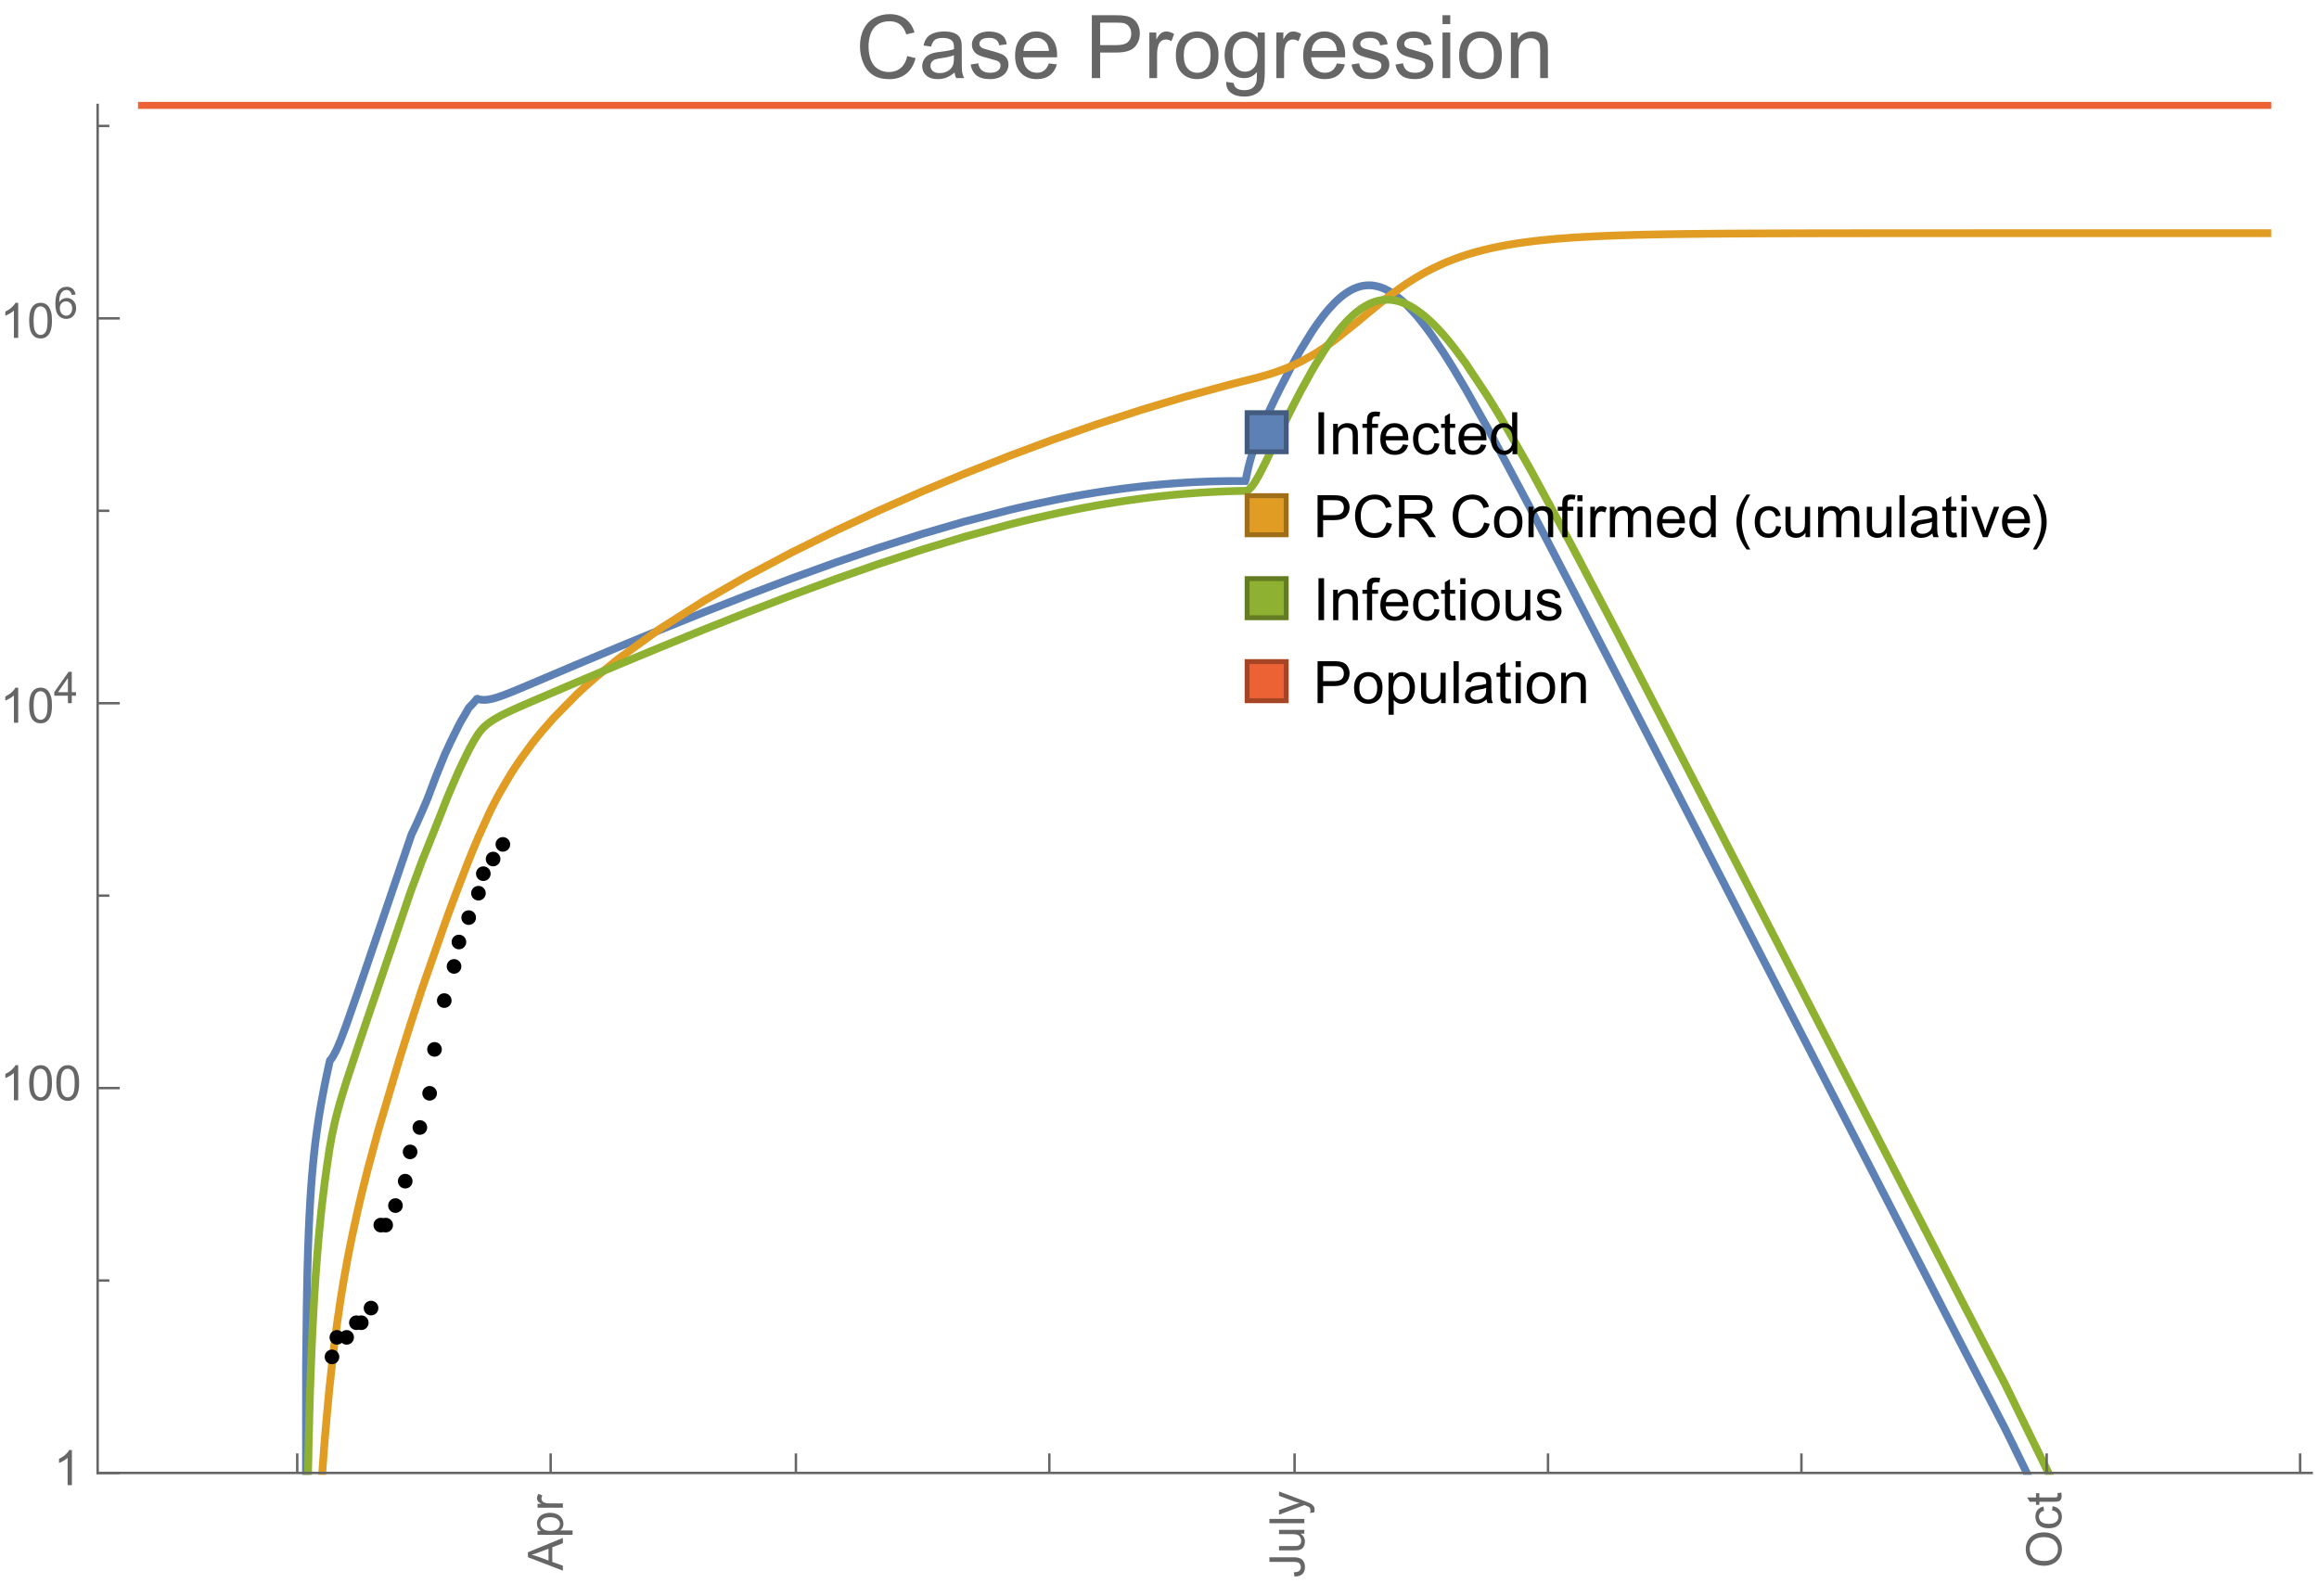<?xml version="1.0" encoding="UTF-8"?>
<svg xmlns="http://www.w3.org/2000/svg" xmlns:xlink="http://www.w3.org/1999/xlink" width="475pt" height="327pt" viewBox="0 0 475 327" version="1.1">
<defs>
<g>
<symbol overflow="visible" id="glyph0-0">
<path style="stroke:none;" d=""/>
</symbol>
<symbol overflow="visible" id="glyph0-1">
<path style="stroke:none;" d="M 1.117 0 L 1.117 -8.59 L 2.258 -8.59 L 2.258 0 Z M 1.117 0 "/>
</symbol>
<symbol overflow="visible" id="glyph0-2">
<path style="stroke:none;" d="M 0.789 0 L 0.789 -6.223 L 1.742 -6.223 L 1.742 -5.336 C 2.199 -6.02 2.859 -6.363 3.719 -6.363 C 4.094 -6.363 4.441 -6.297 4.754 -6.16 C 5.07 -6.027 5.305 -5.852 5.461 -5.633 C 5.617 -5.414 5.727 -5.152 5.789 -4.852 C 5.828 -4.656 5.848 -4.312 5.848 -3.828 L 5.848 0 L 4.793 0 L 4.793 -3.785 C 4.793 -4.215 4.75 -4.535 4.672 -4.75 C 4.59 -4.961 4.441 -5.133 4.234 -5.258 C 4.023 -5.387 3.781 -5.449 3.5 -5.449 C 3.051 -5.449 2.66 -5.305 2.336 -5.023 C 2.008 -4.738 1.844 -4.195 1.844 -3.398 L 1.844 0 Z M 0.789 0 "/>
</symbol>
<symbol overflow="visible" id="glyph0-3">
<path style="stroke:none;" d="M 1.043 0 L 1.043 -5.402 L 0.109 -5.402 L 0.109 -6.223 L 1.043 -6.223 L 1.043 -6.883 C 1.043 -7.301 1.078 -7.613 1.156 -7.816 C 1.258 -8.09 1.434 -8.312 1.691 -8.48 C 1.945 -8.652 2.305 -8.734 2.766 -8.734 C 3.062 -8.734 3.391 -8.703 3.75 -8.633 L 3.594 -7.711 C 3.375 -7.75 3.164 -7.77 2.969 -7.77 C 2.648 -7.77 2.422 -7.703 2.289 -7.562 C 2.156 -7.426 2.094 -7.172 2.094 -6.797 L 2.094 -6.223 L 3.305 -6.223 L 3.305 -5.402 L 2.094 -5.402 L 2.094 0 Z M 1.043 0 "/>
</symbol>
<symbol overflow="visible" id="glyph0-4">
<path style="stroke:none;" d="M 5.051 -2.004 L 6.141 -1.867 C 5.969 -1.23 5.648 -0.738 5.188 -0.387 C 4.723 -0.035 4.125 0.141 3.406 0.141 C 2.496 0.141 1.773 -0.141 1.238 -0.699 C 0.707 -1.262 0.438 -2.047 0.438 -3.059 C 0.438 -4.105 0.711 -4.918 1.25 -5.496 C 1.789 -6.074 2.484 -6.363 3.344 -6.363 C 4.176 -6.363 4.859 -6.078 5.383 -5.516 C 5.91 -4.949 6.176 -4.148 6.176 -3.125 C 6.176 -3.062 6.172 -2.969 6.172 -2.844 L 1.531 -2.844 C 1.57 -2.16 1.762 -1.633 2.109 -1.273 C 2.457 -0.91 2.891 -0.727 3.41 -0.727 C 3.797 -0.727 4.125 -0.828 4.398 -1.031 C 4.672 -1.234 4.891 -1.559 5.051 -2.004 Z M 1.586 -3.711 L 5.062 -3.711 C 5.016 -4.234 4.883 -4.625 4.664 -4.887 C 4.328 -5.293 3.891 -5.496 3.359 -5.496 C 2.875 -5.496 2.465 -5.336 2.137 -5.008 C 1.805 -4.684 1.625 -4.25 1.586 -3.711 Z M 1.586 -3.711 "/>
</symbol>
<symbol overflow="visible" id="glyph0-5">
<path style="stroke:none;" d="M 4.852 -2.281 L 5.891 -2.145 C 5.777 -1.43 5.484 -0.871 5.02 -0.465 C 4.551 -0.062 3.977 0.141 3.297 0.141 C 2.445 0.141 1.762 -0.137 1.246 -0.695 C 0.727 -1.25 0.469 -2.047 0.469 -3.086 C 0.469 -3.758 0.578 -4.348 0.805 -4.852 C 1.027 -5.355 1.363 -5.734 1.82 -5.984 C 2.273 -6.238 2.77 -6.363 3.305 -6.363 C 3.98 -6.363 4.531 -6.191 4.961 -5.852 C 5.391 -5.508 5.668 -5.023 5.789 -4.395 L 4.766 -4.234 C 4.668 -4.652 4.492 -4.969 4.246 -5.18 C 3.996 -5.391 3.695 -5.496 3.344 -5.496 C 2.812 -5.496 2.383 -5.305 2.051 -4.926 C 1.719 -4.543 1.555 -3.941 1.555 -3.117 C 1.555 -2.281 1.711 -1.672 2.031 -1.297 C 2.352 -0.918 2.773 -0.727 3.289 -0.727 C 3.703 -0.727 4.047 -0.852 4.324 -1.109 C 4.602 -1.363 4.777 -1.75 4.852 -2.281 Z M 4.852 -2.281 "/>
</symbol>
<symbol overflow="visible" id="glyph0-6">
<path style="stroke:none;" d="M 3.094 -0.945 L 3.246 -0.012 C 2.949 0.051 2.684 0.082 2.449 0.082 C 2.066 0.082 1.77 0.023 1.559 -0.102 C 1.348 -0.223 1.199 -0.379 1.113 -0.578 C 1.027 -0.773 0.984 -1.188 0.984 -1.82 L 0.984 -5.402 L 0.211 -5.402 L 0.211 -6.223 L 0.984 -6.223 L 0.984 -7.766 L 2.031 -8.398 L 2.031 -6.223 L 3.094 -6.223 L 3.094 -5.402 L 2.031 -5.402 L 2.031 -1.766 C 2.031 -1.465 2.051 -1.27 2.09 -1.184 C 2.125 -1.098 2.188 -1.031 2.27 -0.977 C 2.355 -0.926 2.477 -0.902 2.633 -0.902 C 2.75 -0.902 2.902 -0.914 3.094 -0.945 Z M 3.094 -0.945 "/>
</symbol>
<symbol overflow="visible" id="glyph0-7">
<path style="stroke:none;" d="M 4.828 0 L 4.828 -0.785 C 4.434 -0.168 3.852 0.141 3.086 0.141 C 2.59 0.141 2.137 0.004 1.719 -0.27 C 1.305 -0.543 0.98 -0.926 0.754 -1.414 C 0.523 -1.906 0.41 -2.469 0.41 -3.105 C 0.41 -3.727 0.516 -4.289 0.719 -4.797 C 0.926 -5.301 1.238 -5.688 1.652 -5.961 C 2.066 -6.23 2.531 -6.363 3.039 -6.363 C 3.414 -6.363 3.75 -6.285 4.043 -6.125 C 4.336 -5.969 4.574 -5.762 4.758 -5.508 L 4.758 -8.59 L 5.805 -8.59 L 5.805 0 Z M 1.492 -3.105 C 1.492 -2.309 1.664 -1.711 2 -1.32 C 2.336 -0.926 2.73 -0.727 3.188 -0.727 C 3.648 -0.727 4.039 -0.914 4.363 -1.293 C 4.684 -1.668 4.844 -2.242 4.844 -3.016 C 4.844 -3.867 4.68 -4.492 4.352 -4.891 C 4.023 -5.289 3.621 -5.492 3.141 -5.492 C 2.672 -5.492 2.281 -5.297 1.965 -4.914 C 1.652 -4.531 1.492 -3.93 1.492 -3.105 Z M 1.492 -3.105 "/>
</symbol>
<symbol overflow="visible" id="glyph0-8">
<path style="stroke:none;" d="M 0.926 0 L 0.926 -8.59 L 4.164 -8.59 C 4.734 -8.59 5.172 -8.562 5.473 -8.508 C 5.895 -8.438 6.25 -8.305 6.531 -8.105 C 6.816 -7.91 7.047 -7.633 7.223 -7.277 C 7.395 -6.922 7.484 -6.531 7.484 -6.105 C 7.484 -5.375 7.25 -4.758 6.785 -4.25 C 6.32 -3.746 5.48 -3.492 4.266 -3.492 L 2.062 -3.492 L 2.062 0 Z M 2.062 -4.508 L 4.281 -4.508 C 5.016 -4.508 5.539 -4.641 5.848 -4.914 C 6.156 -5.188 6.312 -5.574 6.312 -6.07 C 6.312 -6.43 6.219 -6.738 6.039 -6.992 C 5.855 -7.25 5.617 -7.418 5.32 -7.5 C 5.129 -7.551 4.773 -7.578 4.258 -7.578 L 2.062 -7.578 Z M 2.062 -4.508 "/>
</symbol>
<symbol overflow="visible" id="glyph0-9">
<path style="stroke:none;" d="M 7.055 -3.012 L 8.191 -2.727 C 7.953 -1.793 7.523 -1.078 6.906 -0.59 C 6.285 -0.098 5.531 0.148 4.633 0.148 C 3.707 0.148 2.957 -0.043 2.375 -0.418 C 1.797 -0.797 1.355 -1.344 1.051 -2.055 C 0.75 -2.77 0.598 -3.539 0.598 -4.359 C 0.598 -5.254 0.77 -6.035 1.109 -6.699 C 1.453 -7.367 1.938 -7.871 2.57 -8.219 C 3.199 -8.562 3.895 -8.734 4.652 -8.734 C 5.512 -8.734 6.234 -8.516 6.82 -8.078 C 7.406 -7.641 7.812 -7.027 8.047 -6.234 L 6.926 -5.969 C 6.727 -6.594 6.438 -7.051 6.059 -7.336 C 5.68 -7.621 5.203 -7.766 4.629 -7.766 C 3.969 -7.766 3.418 -7.605 2.973 -7.289 C 2.531 -6.973 2.219 -6.547 2.039 -6.016 C 1.859 -5.48 1.77 -4.93 1.77 -4.367 C 1.77 -3.637 1.875 -2.996 2.09 -2.453 C 2.301 -1.906 2.633 -1.5 3.082 -1.23 C 3.531 -0.961 4.016 -0.828 4.539 -0.828 C 5.176 -0.828 5.719 -1.008 6.156 -1.375 C 6.598 -1.742 6.898 -2.289 7.055 -3.012 Z M 7.055 -3.012 "/>
</symbol>
<symbol overflow="visible" id="glyph0-10">
<path style="stroke:none;" d="M 0.945 0 L 0.945 -8.59 L 4.75 -8.59 C 5.516 -8.59 6.102 -8.512 6.5 -8.359 C 6.898 -8.203 7.215 -7.93 7.453 -7.539 C 7.691 -7.148 7.812 -6.719 7.812 -6.246 C 7.812 -5.637 7.613 -5.125 7.219 -4.703 C 6.824 -4.285 6.215 -4.023 5.391 -3.906 C 5.691 -3.762 5.922 -3.621 6.078 -3.48 C 6.41 -3.176 6.723 -2.797 7.02 -2.336 L 8.516 0 L 7.086 0 L 5.945 -1.789 C 5.613 -2.305 5.344 -2.695 5.125 -2.969 C 4.91 -3.242 4.719 -3.438 4.551 -3.547 C 4.379 -3.656 4.207 -3.73 4.031 -3.773 C 3.902 -3.801 3.691 -3.812 3.398 -3.812 L 2.078 -3.812 L 2.078 0 Z M 2.078 -4.797 L 4.523 -4.797 C 5.043 -4.797 5.449 -4.852 5.742 -4.961 C 6.035 -5.066 6.258 -5.238 6.41 -5.477 C 6.562 -5.711 6.641 -5.969 6.641 -6.246 C 6.641 -6.652 6.492 -6.984 6.195 -7.25 C 5.902 -7.512 5.438 -7.641 4.797 -7.641 L 2.078 -7.641 Z M 2.078 -4.797 "/>
</symbol>
<symbol overflow="visible" id="glyph0-11">
<path style="stroke:none;" d="M 0.398 -3.109 C 0.398 -4.262 0.719 -5.117 1.359 -5.672 C 1.895 -6.133 2.547 -6.363 3.316 -6.363 C 4.172 -6.363 4.871 -6.082 5.414 -5.523 C 5.957 -4.961 6.227 -4.188 6.227 -3.199 C 6.227 -2.398 6.109 -1.77 5.867 -1.309 C 5.629 -0.852 5.277 -0.492 4.82 -0.242 C 4.359 0.012 3.859 0.141 3.316 0.141 C 2.445 0.141 1.742 -0.141 1.203 -0.695 C 0.668 -1.254 0.398 -2.062 0.398 -3.109 Z M 1.484 -3.109 C 1.484 -2.312 1.656 -1.719 2.004 -1.32 C 2.352 -0.926 2.789 -0.727 3.316 -0.727 C 3.84 -0.727 4.273 -0.926 4.625 -1.324 C 4.973 -1.723 5.145 -2.328 5.145 -3.148 C 5.145 -3.918 4.969 -4.5 4.621 -4.895 C 4.27 -5.293 3.836 -5.492 3.316 -5.492 C 2.789 -5.492 2.352 -5.293 2.004 -4.898 C 1.656 -4.504 1.484 -3.906 1.484 -3.109 Z M 1.484 -3.109 "/>
</symbol>
<symbol overflow="visible" id="glyph0-12">
<path style="stroke:none;" d="M 0.797 -7.375 L 0.797 -8.59 L 1.852 -8.59 L 1.852 -7.375 Z M 0.797 0 L 0.797 -6.223 L 1.852 -6.223 L 1.852 0 Z M 0.797 0 "/>
</symbol>
<symbol overflow="visible" id="glyph0-13">
<path style="stroke:none;" d="M 0.781 0 L 0.781 -6.223 L 1.727 -6.223 L 1.727 -5.281 C 1.969 -5.723 2.195 -6.012 2.398 -6.152 C 2.605 -6.293 2.828 -6.363 3.078 -6.363 C 3.434 -6.363 3.793 -6.25 4.16 -6.023 L 3.797 -5.047 C 3.539 -5.199 3.281 -5.273 3.023 -5.273 C 2.793 -5.273 2.586 -5.203 2.402 -5.066 C 2.219 -4.926 2.086 -4.734 2.008 -4.488 C 1.891 -4.113 1.836 -3.703 1.836 -3.258 L 1.836 0 Z M 0.781 0 "/>
</symbol>
<symbol overflow="visible" id="glyph0-14">
<path style="stroke:none;" d="M 0.789 0 L 0.789 -6.223 L 1.734 -6.223 L 1.734 -5.352 C 1.93 -5.656 2.188 -5.898 2.516 -6.086 C 2.84 -6.27 3.207 -6.363 3.621 -6.363 C 4.082 -6.363 4.461 -6.266 4.754 -6.078 C 5.051 -5.887 5.258 -5.617 5.379 -5.273 C 5.871 -6 6.512 -6.363 7.301 -6.363 C 7.918 -6.363 8.391 -6.191 8.727 -5.852 C 9.059 -5.508 9.223 -4.984 9.223 -4.273 L 9.223 0 L 8.172 0 L 8.172 -3.922 C 8.172 -4.344 8.141 -4.645 8.07 -4.832 C 8.004 -5.016 7.879 -5.164 7.699 -5.281 C 7.52 -5.395 7.309 -5.449 7.066 -5.449 C 6.629 -5.449 6.266 -5.305 5.977 -5.012 C 5.688 -4.723 5.543 -4.258 5.543 -3.617 L 5.543 0 L 4.488 0 L 4.488 -4.043 C 4.488 -4.512 4.402 -4.863 4.23 -5.098 C 4.059 -5.332 3.777 -5.449 3.387 -5.449 C 3.09 -5.449 2.816 -5.371 2.562 -5.215 C 2.312 -5.059 2.129 -4.828 2.016 -4.531 C 1.902 -4.23 1.844 -3.797 1.844 -3.227 L 1.844 0 Z M 0.789 0 "/>
</symbol>
<symbol overflow="visible" id="glyph0-15">
<path style="stroke:none;" d="M 4.867 0 L 4.867 -0.914 C 4.383 -0.211 3.727 0.141 2.895 0.141 C 2.527 0.141 2.184 0.07 1.867 -0.07 C 1.547 -0.211 1.312 -0.387 1.156 -0.602 C 1.004 -0.812 0.895 -1.074 0.832 -1.383 C 0.789 -1.59 0.766 -1.918 0.766 -2.367 L 0.766 -6.223 L 1.82 -6.223 L 1.82 -2.773 C 1.82 -2.223 1.844 -1.852 1.887 -1.656 C 1.953 -1.379 2.094 -1.164 2.309 -1.004 C 2.523 -0.848 2.789 -0.766 3.105 -0.766 C 3.422 -0.766 3.719 -0.848 3.996 -1.012 C 4.273 -1.172 4.469 -1.395 4.586 -1.672 C 4.699 -1.953 4.758 -2.359 4.758 -2.891 L 4.758 -6.223 L 5.812 -6.223 L 5.812 0 Z M 4.867 0 "/>
</symbol>
<symbol overflow="visible" id="glyph0-16">
<path style="stroke:none;" d="M 0.766 0 L 0.766 -8.59 L 1.82 -8.59 L 1.82 0 Z M 0.766 0 "/>
</symbol>
<symbol overflow="visible" id="glyph0-17">
<path style="stroke:none;" d="M 4.852 -0.766 C 4.461 -0.434 4.086 -0.203 3.723 -0.062 C 3.363 0.074 2.977 0.141 2.562 0.141 C 1.879 0.141 1.352 -0.027 0.984 -0.359 C 0.617 -0.695 0.434 -1.121 0.434 -1.641 C 0.434 -1.945 0.504 -2.223 0.641 -2.477 C 0.781 -2.727 0.961 -2.93 1.188 -3.082 C 1.41 -3.234 1.664 -3.352 1.945 -3.43 C 2.152 -3.484 2.465 -3.535 2.883 -3.586 C 3.734 -3.688 4.359 -3.809 4.766 -3.949 C 4.77 -4.094 4.77 -4.188 4.77 -4.227 C 4.77 -4.656 4.672 -4.957 4.469 -5.133 C 4.199 -5.371 3.801 -5.492 3.27 -5.492 C 2.773 -5.492 2.406 -5.402 2.172 -5.23 C 1.934 -5.055 1.758 -4.75 1.648 -4.305 L 0.617 -4.445 C 0.711 -4.887 0.863 -5.246 1.078 -5.516 C 1.293 -5.789 1.602 -5.996 2.008 -6.145 C 2.414 -6.289 2.887 -6.363 3.422 -6.363 C 3.953 -6.363 4.383 -6.301 4.719 -6.176 C 5.051 -6.051 5.293 -5.895 5.449 -5.703 C 5.605 -5.516 5.715 -5.273 5.777 -4.984 C 5.812 -4.805 5.828 -4.484 5.828 -4.016 L 5.828 -2.609 C 5.828 -1.629 5.852 -1.008 5.898 -0.746 C 5.941 -0.488 6.031 -0.238 6.164 0 L 5.062 0 C 4.953 -0.219 4.883 -0.477 4.852 -0.766 Z M 4.766 -3.125 C 4.383 -2.969 3.805 -2.836 3.039 -2.727 C 2.605 -2.664 2.301 -2.594 2.121 -2.516 C 1.941 -2.438 1.805 -2.32 1.703 -2.172 C 1.605 -2.02 1.559 -1.852 1.559 -1.672 C 1.559 -1.391 1.664 -1.156 1.879 -0.969 C 2.09 -0.781 2.402 -0.688 2.812 -0.688 C 3.219 -0.688 3.578 -0.773 3.898 -0.953 C 4.215 -1.129 4.445 -1.375 4.594 -1.68 C 4.707 -1.918 4.766 -2.273 4.766 -2.734 Z M 4.766 -3.125 "/>
</symbol>
<symbol overflow="visible" id="glyph0-18">
<path style="stroke:none;" d="M 2.52 0 L 0.152 -6.223 L 1.266 -6.223 L 2.602 -2.496 C 2.746 -2.094 2.879 -1.676 3 -1.242 C 3.094 -1.57 3.227 -1.965 3.391 -2.426 L 4.773 -6.223 L 5.859 -6.223 L 3.504 0 Z M 2.52 0 "/>
</symbol>
<symbol overflow="visible" id="glyph0-19">
<path style="stroke:none;" d="M 0.367 -1.859 L 1.414 -2.023 C 1.473 -1.605 1.633 -1.281 1.902 -1.062 C 2.168 -0.84 2.543 -0.727 3.023 -0.727 C 3.508 -0.727 3.867 -0.824 4.102 -1.023 C 4.336 -1.219 4.453 -1.453 4.453 -1.719 C 4.453 -1.957 4.352 -2.141 4.141 -2.281 C 3.996 -2.375 3.641 -2.492 3.062 -2.637 C 2.289 -2.832 1.754 -3 1.457 -3.145 C 1.156 -3.285 0.93 -3.484 0.777 -3.734 C 0.621 -3.988 0.547 -4.266 0.547 -4.57 C 0.547 -4.848 0.609 -5.105 0.734 -5.34 C 0.863 -5.578 1.035 -5.773 1.254 -5.93 C 1.418 -6.051 1.641 -6.152 1.926 -6.238 C 2.207 -6.32 2.512 -6.363 2.836 -6.363 C 3.324 -6.363 3.754 -6.293 4.121 -6.152 C 4.492 -6.012 4.766 -5.82 4.938 -5.582 C 5.113 -5.34 5.234 -5.02 5.305 -4.617 L 4.273 -4.477 C 4.227 -4.797 4.09 -5.047 3.863 -5.227 C 3.641 -5.406 3.32 -5.496 2.914 -5.496 C 2.43 -5.496 2.082 -5.414 1.875 -5.258 C 1.668 -5.098 1.562 -4.906 1.562 -4.695 C 1.562 -4.559 1.609 -4.434 1.695 -4.324 C 1.781 -4.211 1.914 -4.117 2.098 -4.043 C 2.203 -4.004 2.516 -3.914 3.031 -3.773 C 3.777 -3.574 4.297 -3.41 4.59 -3.285 C 4.887 -3.156 5.117 -2.973 5.285 -2.73 C 5.453 -2.488 5.539 -2.188 5.539 -1.828 C 5.539 -1.477 5.434 -1.145 5.23 -0.836 C 5.023 -0.523 4.727 -0.285 4.344 -0.113 C 3.957 0.055 3.516 0.141 3.031 0.141 C 2.223 0.141 1.605 -0.027 1.18 -0.363 C 0.758 -0.699 0.484 -1.195 0.367 -1.859 Z M 0.367 -1.859 "/>
</symbol>
<symbol overflow="visible" id="glyph0-20">
<path style="stroke:none;" d="M 0.789 2.383 L 0.789 -6.223 L 1.75 -6.223 L 1.75 -5.414 C 1.977 -5.73 2.234 -5.969 2.52 -6.125 C 2.805 -6.285 3.148 -6.363 3.555 -6.363 C 4.086 -6.363 4.555 -6.227 4.961 -5.953 C 5.367 -5.68 5.676 -5.293 5.883 -4.797 C 6.09 -4.297 6.195 -3.75 6.195 -3.156 C 6.195 -2.52 6.078 -1.949 5.852 -1.438 C 5.621 -0.93 5.289 -0.539 4.855 -0.266 C 4.418 0.004 3.961 0.141 3.48 0.141 C 3.129 0.141 2.812 0.066 2.535 -0.082 C 2.254 -0.23 2.023 -0.418 1.844 -0.645 L 1.844 2.383 Z M 1.746 -3.078 C 1.746 -2.277 1.906 -1.684 2.234 -1.301 C 2.559 -0.918 2.949 -0.727 3.41 -0.727 C 3.879 -0.727 4.281 -0.926 4.613 -1.32 C 4.949 -1.719 5.117 -2.332 5.117 -3.164 C 5.117 -3.957 4.953 -4.551 4.625 -4.945 C 4.301 -5.34 3.91 -5.539 3.457 -5.539 C 3.008 -5.539 2.609 -5.328 2.266 -4.906 C 1.918 -4.488 1.746 -3.875 1.746 -3.078 Z M 1.746 -3.078 "/>
</symbol>
<symbol overflow="visible" id="glyph1-0">
<path style="stroke:none;" d=""/>
</symbol>
<symbol overflow="visible" id="glyph1-1">
<path style="stroke:none;" d="M 3.562 2.52 L 2.805 2.52 C 2.492 2.121 2.211 1.699 1.953 1.258 C 1.699 0.812 1.477 0.352 1.297 -0.125 C 1.113 -0.602 0.969 -1.086 0.871 -1.586 C 0.77 -2.086 0.719 -2.594 0.719 -3.105 C 0.719 -3.625 0.773 -4.133 0.875 -4.633 C 0.977 -5.129 1.117 -5.617 1.301 -6.086 C 1.484 -6.559 1.703 -7.02 1.961 -7.461 C 2.215 -7.906 2.5 -8.328 2.805 -8.734 L 3.562 -8.734 C 3.285 -8.281 3.039 -7.836 2.82 -7.398 C 2.602 -6.957 2.414 -6.512 2.266 -6.055 C 2.117 -5.602 2.008 -5.133 1.93 -4.648 C 1.852 -4.168 1.812 -3.656 1.812 -3.117 C 1.812 -2.617 1.852 -2.121 1.938 -1.629 C 2.02 -1.137 2.141 -0.652 2.289 -0.18 C 2.441 0.297 2.625 0.758 2.844 1.211 C 3.059 1.66 3.297 2.098 3.562 2.52 Z M 3.562 2.52 "/>
</symbol>
<symbol overflow="visible" id="glyph1-2">
<path style="stroke:none;" d="M 3.273 -3.105 C 3.273 -2.59 3.227 -2.082 3.125 -1.586 C 3.023 -1.086 2.879 -0.602 2.695 -0.129 C 2.512 0.344 2.293 0.801 2.035 1.246 C 1.781 1.688 1.5 2.113 1.188 2.52 L 0.434 2.52 C 0.707 2.074 0.953 1.633 1.172 1.188 C 1.391 0.746 1.574 0.297 1.723 -0.156 C 1.871 -0.613 1.984 -1.086 2.066 -1.57 C 2.145 -2.055 2.188 -2.562 2.188 -3.094 C 2.188 -3.594 2.145 -4.09 2.059 -4.582 C 1.977 -5.074 1.859 -5.559 1.703 -6.031 C 1.551 -6.508 1.367 -6.969 1.152 -7.422 C 0.934 -7.875 0.695 -8.312 0.434 -8.734 L 1.188 -8.734 C 1.5 -8.336 1.789 -7.918 2.047 -7.473 C 2.305 -7.031 2.523 -6.57 2.703 -6.09 C 2.887 -5.613 3.027 -5.121 3.125 -4.621 C 3.227 -4.117 3.273 -3.613 3.273 -3.105 Z M 3.273 -3.105 "/>
</symbol>
<symbol overflow="visible" id="glyph2-0">
<path style="stroke:none;" d=""/>
</symbol>
<symbol overflow="visible" id="glyph2-1">
<path style="stroke:none;" d="M 0 0.016 L -7.156 -2.734 L -7.156 -3.754 L 0 -6.684 L 0 -5.605 L -2.168 -4.77 L -2.168 -1.777 L 0 -0.992 Z M -2.938 -2.051 L -2.938 -4.477 L -4.922 -3.73 C -5.523 -3.504 -6.02 -3.332 -6.406 -3.223 C -5.945 -3.133 -5.492 -3.004 -5.039 -2.836 Z M -2.938 -2.051 "/>
</symbol>
<symbol overflow="visible" id="glyph2-2">
<path style="stroke:none;" d="M 1.988 -0.66 L -5.188 -0.66 L -5.188 -1.461 L -4.512 -1.461 C -4.773 -1.648 -4.973 -1.863 -5.105 -2.102 C -5.238 -2.34 -5.305 -2.625 -5.305 -2.965 C -5.305 -3.406 -5.188 -3.797 -4.961 -4.137 C -4.734 -4.477 -4.41 -4.73 -3.996 -4.902 C -3.582 -5.074 -3.125 -5.16 -2.633 -5.16 C -2.102 -5.16 -1.625 -5.066 -1.199 -4.875 C -0.773 -4.684 -0.449 -4.41 -0.223 -4.047 C 0.004 -3.684 0.117 -3.301 0.117 -2.898 C 0.117 -2.605 0.055 -2.344 -0.066 -2.113 C -0.191 -1.879 -0.348 -1.688 -0.535 -1.539 L 1.988 -1.539 Z M -2.562 -1.457 C -1.895 -1.457 -1.402 -1.59 -1.082 -1.859 C -0.766 -2.129 -0.605 -2.457 -0.605 -2.844 C -0.605 -3.234 -0.77 -3.566 -1.102 -3.844 C -1.43 -4.125 -1.941 -4.262 -2.637 -4.262 C -3.297 -4.262 -3.793 -4.125 -4.121 -3.855 C -4.449 -3.582 -4.613 -3.258 -4.613 -2.883 C -4.613 -2.508 -4.438 -2.176 -4.09 -1.887 C -3.738 -1.598 -3.23 -1.457 -2.562 -1.457 Z M -2.562 -1.457 "/>
</symbol>
<symbol overflow="visible" id="glyph2-3">
<path style="stroke:none;" d="M 0 -0.648 L -5.188 -0.648 L -5.188 -1.441 L -4.398 -1.441 C -4.766 -1.641 -5.008 -1.828 -5.125 -2 C -5.242 -2.172 -5.305 -2.359 -5.305 -2.562 C -5.305 -2.859 -5.207 -3.16 -5.02 -3.469 L -4.203 -3.164 C -4.332 -2.949 -4.395 -2.734 -4.395 -2.52 C -4.395 -2.328 -4.336 -2.156 -4.223 -2.004 C -4.105 -1.852 -3.945 -1.738 -3.742 -1.676 C -3.43 -1.578 -3.086 -1.527 -2.715 -1.527 L 0 -1.527 Z M 0 -0.648 "/>
</symbol>
<symbol overflow="visible" id="glyph2-4">
<path style="stroke:none;" d="M -2.031 -0.289 L -2.148 -1.145 C -1.602 -1.164 -1.227 -1.27 -1.023 -1.449 C -0.824 -1.633 -0.723 -1.883 -0.723 -2.207 C -0.723 -2.445 -0.777 -2.648 -0.887 -2.82 C -0.996 -2.992 -1.145 -3.113 -1.332 -3.18 C -1.52 -3.242 -1.816 -3.277 -2.227 -3.277 L -7.156 -3.277 L -7.156 -4.223 L -2.281 -4.223 C -1.68 -4.223 -1.219 -4.152 -0.887 -4.008 C -0.559 -3.863 -0.309 -3.633 -0.137 -3.316 C 0.035 -3.004 0.121 -2.637 0.121 -2.211 C 0.121 -1.582 -0.059 -1.102 -0.418 -0.77 C -0.781 -0.438 -1.32 -0.273 -2.031 -0.289 Z M -2.031 -0.289 "/>
</symbol>
<symbol overflow="visible" id="glyph2-5">
<path style="stroke:none;" d="M 0 -4.059 L -0.762 -4.059 C -0.176 -3.656 0.117 -3.105 0.117 -2.414 C 0.117 -2.105 0.059 -1.82 -0.059 -1.555 C -0.176 -1.289 -0.324 -1.094 -0.5 -0.965 C -0.68 -0.836 -0.895 -0.746 -1.152 -0.695 C -1.324 -0.66 -1.598 -0.641 -1.973 -0.641 L -5.188 -0.641 L -5.188 -1.52 L -2.309 -1.52 C -1.852 -1.52 -1.543 -1.535 -1.383 -1.57 C -1.152 -1.625 -0.969 -1.746 -0.836 -1.922 C -0.703 -2.102 -0.641 -2.324 -0.641 -2.586 C -0.641 -2.852 -0.707 -3.098 -0.844 -3.328 C -0.977 -3.562 -1.16 -3.727 -1.395 -3.82 C -1.625 -3.918 -1.965 -3.965 -2.406 -3.965 L -5.188 -3.965 L -5.188 -4.844 L 0 -4.844 Z M 0 -4.059 "/>
</symbol>
<symbol overflow="visible" id="glyph2-6">
<path style="stroke:none;" d="M 0 -0.641 L -7.156 -0.641 L -7.156 -1.52 L 0 -1.52 Z M 0 -0.641 "/>
</symbol>
<symbol overflow="visible" id="glyph2-7">
<path style="stroke:none;" d="M 1.996 -0.621 L 1.172 -0.523 C 1.223 -0.715 1.25 -0.883 1.25 -1.023 C 1.25 -1.219 1.219 -1.375 1.152 -1.492 C 1.086 -1.609 0.996 -1.707 0.879 -1.781 C 0.789 -1.836 0.574 -1.926 0.227 -2.051 C 0.176 -2.066 0.105 -2.094 0.012 -2.129 L -5.188 -0.16 L -5.188 -1.109 L -2.184 -2.188 C -1.801 -2.328 -1.402 -2.453 -0.98 -2.562 C -1.383 -2.664 -1.777 -2.785 -2.164 -2.926 L -5.188 -4.031 L -5.188 -4.914 L 0.09 -2.938 C 0.66 -2.727 1.051 -2.562 1.266 -2.445 C 1.555 -2.289 1.766 -2.109 1.902 -1.91 C 2.039 -1.707 2.105 -1.465 2.105 -1.188 C 2.105 -1.016 2.07 -0.828 1.996 -0.621 Z M 1.996 -0.621 "/>
</symbol>
<symbol overflow="visible" id="glyph2-8">
<path style="stroke:none;" d="M -3.484 -0.484 C -4.672 -0.484 -5.605 -0.801 -6.277 -1.441 C -6.949 -2.078 -7.285 -2.902 -7.285 -3.91 C -7.285 -4.57 -7.129 -5.168 -6.812 -5.699 C -6.496 -6.23 -6.055 -6.633 -5.492 -6.91 C -4.926 -7.188 -4.285 -7.328 -3.57 -7.328 C -2.844 -7.328 -2.195 -7.184 -1.621 -6.891 C -1.047 -6.598 -0.613 -6.18 -0.32 -5.645 C -0.023 -5.109 0.121 -4.527 0.121 -3.906 C 0.121 -3.234 -0.039 -2.629 -0.367 -2.102 C -0.691 -1.57 -1.137 -1.168 -1.699 -0.895 C -2.262 -0.621 -2.859 -0.484 -3.484 -0.484 Z M -3.473 -1.461 C -2.609 -1.461 -1.93 -1.691 -1.434 -2.156 C -0.938 -2.621 -0.688 -3.203 -0.688 -3.902 C -0.688 -4.613 -0.938 -5.199 -1.441 -5.66 C -1.941 -6.121 -2.652 -6.352 -3.574 -6.352 C -4.156 -6.352 -4.664 -6.254 -5.102 -6.059 C -5.535 -5.859 -5.871 -5.57 -6.109 -5.191 C -6.352 -4.812 -6.469 -4.387 -6.469 -3.918 C -6.469 -3.246 -6.238 -2.668 -5.777 -2.184 C -5.316 -1.703 -4.551 -1.461 -3.473 -1.461 Z M -3.473 -1.461 "/>
</symbol>
<symbol overflow="visible" id="glyph2-9">
<path style="stroke:none;" d="M -1.898 -4.043 L -1.785 -4.906 C -1.191 -4.812 -0.727 -4.57 -0.387 -4.184 C -0.051 -3.793 0.117 -3.316 0.117 -2.75 C 0.117 -2.039 -0.113 -1.469 -0.578 -1.039 C -1.043 -0.605 -1.707 -0.391 -2.574 -0.391 C -3.133 -0.391 -3.625 -0.484 -4.043 -0.668 C -4.461 -0.855 -4.777 -1.137 -4.988 -1.516 C -5.199 -1.895 -5.305 -2.309 -5.305 -2.754 C -5.305 -3.316 -5.16 -3.777 -4.875 -4.137 C -4.59 -4.492 -4.188 -4.723 -3.66 -4.824 L -3.531 -3.969 C -3.879 -3.887 -4.141 -3.746 -4.316 -3.539 C -4.492 -3.332 -4.578 -3.082 -4.578 -2.789 C -4.578 -2.348 -4.422 -1.984 -4.105 -1.711 C -3.789 -1.434 -3.285 -1.293 -2.598 -1.293 C -1.902 -1.293 -1.395 -1.426 -1.078 -1.695 C -0.762 -1.961 -0.605 -2.309 -0.605 -2.738 C -0.605 -3.086 -0.711 -3.371 -0.922 -3.602 C -1.133 -3.836 -1.461 -3.98 -1.898 -4.043 Z M -1.898 -4.043 "/>
</symbol>
<symbol overflow="visible" id="glyph2-10">
<path style="stroke:none;" d="M -0.785 -2.578 L -0.008 -2.703 C 0.043 -2.457 0.07 -2.234 0.07 -2.039 C 0.07 -1.723 0.02 -1.477 -0.082 -1.297 C -0.184 -1.121 -0.316 -1 -0.48 -0.93 C -0.645 -0.855 -0.992 -0.82 -1.52 -0.82 L -4.5 -0.82 L -4.5 -0.176 L -5.188 -0.176 L -5.188 -0.82 L -6.469 -0.82 L -6.996 -1.695 L -5.188 -1.695 L -5.188 -2.578 L -4.5 -2.578 L -4.5 -1.695 L -1.469 -1.695 C -1.219 -1.695 -1.059 -1.711 -0.984 -1.742 C -0.914 -1.773 -0.859 -1.82 -0.816 -1.891 C -0.773 -1.961 -0.75 -2.062 -0.75 -2.191 C -0.75 -2.289 -0.762 -2.418 -0.785 -2.578 Z M -0.785 -2.578 "/>
</symbol>
<symbol overflow="visible" id="glyph3-0">
<path style="stroke:none;" d=""/>
</symbol>
<symbol overflow="visible" id="glyph3-1">
<path style="stroke:none;" d="M 3.727 0 L 2.848 0 L 2.848 -5.602 C 2.637 -5.398 2.359 -5.195 2.016 -4.996 C 1.672 -4.793 1.363 -4.641 1.09 -4.539 L 1.09 -5.391 C 1.582 -5.621 2.012 -5.902 2.379 -6.23 C 2.746 -6.559 3.008 -6.879 3.16 -7.188 L 3.727 -7.188 Z M 3.727 0 "/>
</symbol>
<symbol overflow="visible" id="glyph3-2">
<path style="stroke:none;" d="M 0.414 -3.531 C 0.414 -4.375 0.504 -5.059 0.676 -5.574 C 0.852 -6.09 1.109 -6.488 1.453 -6.766 C 1.797 -7.047 2.227 -7.188 2.75 -7.188 C 3.133 -7.188 3.469 -7.109 3.758 -6.957 C 4.047 -6.801 4.289 -6.578 4.477 -6.285 C 4.664 -5.996 4.812 -5.641 4.922 -5.223 C 5.031 -4.805 5.082 -4.238 5.082 -3.531 C 5.082 -2.691 4.996 -2.012 4.824 -1.496 C 4.652 -0.98 4.395 -0.582 4.051 -0.301 C 3.707 -0.02 3.273 0.121 2.75 0.121 C 2.059 0.121 1.516 -0.125 1.125 -0.621 C 0.652 -1.215 0.414 -2.188 0.414 -3.531 Z M 1.32 -3.531 C 1.32 -2.355 1.457 -1.574 1.73 -1.184 C 2.008 -0.797 2.344 -0.602 2.75 -0.602 C 3.152 -0.602 3.492 -0.797 3.766 -1.188 C 4.043 -1.578 4.18 -2.359 4.18 -3.531 C 4.18 -4.711 4.043 -5.492 3.766 -5.879 C 3.492 -6.266 3.148 -6.461 2.738 -6.461 C 2.336 -6.461 2.012 -6.289 1.773 -5.945 C 1.469 -5.512 1.32 -4.707 1.32 -3.531 Z M 1.32 -3.531 "/>
</symbol>
<symbol overflow="visible" id="glyph4-0">
<path style="stroke:none;" d=""/>
</symbol>
<symbol overflow="visible" id="glyph4-1">
<path style="stroke:none;" d="M 2.91 0 L 2.91 -1.543 L 0.113 -1.543 L 0.113 -2.266 L 3.055 -6.441 L 3.699 -6.441 L 3.699 -2.266 L 4.57 -2.266 L 4.57 -1.543 L 3.699 -1.543 L 3.699 0 Z M 2.91 -2.266 L 2.91 -5.172 L 0.891 -2.266 Z M 2.91 -2.266 "/>
</symbol>
<symbol overflow="visible" id="glyph4-2">
<path style="stroke:none;" d="M 4.477 -4.863 L 3.691 -4.805 C 3.621 -5.113 3.523 -5.34 3.391 -5.48 C 3.18 -5.707 2.914 -5.82 2.602 -5.82 C 2.352 -5.82 2.129 -5.75 1.938 -5.609 C 1.688 -5.426 1.492 -5.16 1.348 -4.812 C 1.203 -4.465 1.133 -3.969 1.125 -3.32 C 1.316 -3.613 1.547 -3.828 1.824 -3.969 C 2.098 -4.109 2.387 -4.18 2.688 -4.18 C 3.215 -4.18 3.664 -3.984 4.035 -3.598 C 4.406 -3.211 4.594 -2.707 4.594 -2.094 C 4.594 -1.688 4.504 -1.312 4.332 -0.965 C 4.156 -0.617 3.918 -0.352 3.613 -0.168 C 3.309 0.016 2.961 0.109 2.574 0.109 C 1.914 0.109 1.379 -0.133 0.961 -0.617 C 0.547 -1.102 0.34 -1.902 0.34 -3.016 C 0.34 -4.262 0.57 -5.164 1.027 -5.73 C 1.43 -6.223 1.969 -6.469 2.648 -6.469 C 3.156 -6.469 3.57 -6.328 3.895 -6.043 C 4.219 -5.758 4.414 -5.367 4.477 -4.863 Z M 1.25 -2.086 C 1.25 -1.812 1.305 -1.555 1.422 -1.305 C 1.539 -1.055 1.699 -0.867 1.906 -0.734 C 2.113 -0.605 2.332 -0.539 2.562 -0.539 C 2.895 -0.539 3.184 -0.676 3.422 -0.945 C 3.664 -1.215 3.785 -1.582 3.785 -2.043 C 3.785 -2.488 3.664 -2.84 3.43 -3.098 C 3.191 -3.352 2.891 -3.48 2.531 -3.48 C 2.172 -3.48 1.871 -3.352 1.621 -3.098 C 1.371 -2.84 1.25 -2.504 1.25 -2.086 Z M 1.25 -2.086 "/>
</symbol>
<symbol overflow="visible" id="glyph5-0">
<path style="stroke:none;" d=""/>
</symbol>
<symbol overflow="visible" id="glyph5-1">
<path style="stroke:none;" d="M 10.582 -4.516 L 12.289 -4.086 C 11.93 -2.688 11.285 -1.617 10.359 -0.883 C 9.43 -0.148 8.293 0.219 6.953 0.219 C 5.562 0.219 4.434 -0.062 3.562 -0.629 C 2.695 -1.195 2.031 -2.012 1.578 -3.086 C 1.125 -4.156 0.898 -5.309 0.898 -6.539 C 0.898 -7.883 1.152 -9.051 1.664 -10.051 C 2.18 -11.051 2.906 -11.809 3.855 -12.328 C 4.801 -12.844 5.844 -13.105 6.977 -13.105 C 8.266 -13.105 9.352 -12.777 10.23 -12.121 C 11.109 -11.465 11.723 -10.539 12.066 -9.352 L 10.391 -8.957 C 10.09 -9.895 9.656 -10.578 9.086 -11.004 C 8.52 -11.43 7.805 -11.645 6.945 -11.645 C 5.953 -11.645 5.125 -11.406 4.461 -10.934 C 3.797 -10.461 3.328 -9.82 3.059 -9.023 C 2.789 -8.223 2.656 -7.398 2.656 -6.547 C 2.656 -5.453 2.812 -4.496 3.133 -3.68 C 3.453 -2.859 3.949 -2.25 4.625 -1.844 C 5.297 -1.441 6.027 -1.238 6.812 -1.238 C 7.766 -1.238 8.574 -1.516 9.238 -2.066 C 9.898 -2.617 10.348 -3.434 10.582 -4.516 Z M 10.582 -4.516 "/>
</symbol>
<symbol overflow="visible" id="glyph5-2">
<path style="stroke:none;" d="M 7.277 -1.152 C 6.691 -0.652 6.129 -0.301 5.586 -0.098 C 5.043 0.109 4.461 0.211 3.84 0.211 C 2.816 0.211 2.027 -0.039 1.477 -0.539 C 0.926 -1.039 0.648 -1.68 0.648 -2.461 C 0.648 -2.918 0.754 -3.336 0.961 -3.715 C 1.172 -4.094 1.441 -4.395 1.781 -4.625 C 2.117 -4.852 2.496 -5.023 2.918 -5.141 C 3.227 -5.223 3.695 -5.305 4.324 -5.379 C 5.602 -5.531 6.543 -5.711 7.145 -5.922 C 7.152 -6.141 7.156 -6.277 7.156 -6.336 C 7.156 -6.98 7.004 -7.438 6.707 -7.699 C 6.301 -8.055 5.703 -8.234 4.906 -8.234 C 4.16 -8.234 3.609 -8.105 3.258 -7.844 C 2.902 -7.582 2.641 -7.121 2.469 -6.461 L 0.922 -6.672 C 1.062 -7.332 1.297 -7.867 1.617 -8.273 C 1.938 -8.68 2.406 -8.996 3.016 -9.215 C 3.625 -9.434 4.328 -9.547 5.133 -9.547 C 5.93 -9.547 6.578 -9.453 7.074 -9.266 C 7.574 -9.078 7.938 -8.84 8.172 -8.555 C 8.406 -8.273 8.57 -7.914 8.664 -7.48 C 8.719 -7.211 8.746 -6.723 8.746 -6.02 L 8.746 -3.91 C 8.746 -2.441 8.777 -1.512 8.848 -1.121 C 8.914 -0.73 9.047 -0.359 9.246 0 L 7.594 0 C 7.43 -0.328 7.324 -0.711 7.277 -1.152 Z M 7.145 -4.684 C 6.57 -4.449 5.711 -4.25 4.562 -4.086 C 3.91 -3.992 3.453 -3.887 3.18 -3.77 C 2.91 -3.652 2.703 -3.48 2.559 -3.258 C 2.41 -3.031 2.336 -2.781 2.336 -2.504 C 2.336 -2.082 2.496 -1.73 2.816 -1.449 C 3.137 -1.168 3.602 -1.027 4.219 -1.027 C 4.828 -1.027 5.371 -1.16 5.844 -1.43 C 6.32 -1.695 6.668 -2.059 6.891 -2.523 C 7.062 -2.879 7.145 -3.406 7.145 -4.105 Z M 7.145 -4.684 "/>
</symbol>
<symbol overflow="visible" id="glyph5-3">
<path style="stroke:none;" d="M 0.555 -2.785 L 2.117 -3.031 C 2.207 -2.406 2.449 -1.926 2.852 -1.59 C 3.254 -1.258 3.812 -1.09 4.535 -1.09 C 5.262 -1.09 5.801 -1.238 6.152 -1.535 C 6.504 -1.828 6.68 -2.176 6.68 -2.574 C 6.68 -2.934 6.523 -3.215 6.215 -3.418 C 5.996 -3.559 5.457 -3.738 4.598 -3.953 C 3.438 -4.246 2.633 -4.5 2.184 -4.715 C 1.734 -4.93 1.395 -5.227 1.164 -5.602 C 0.934 -5.98 0.816 -6.398 0.816 -6.855 C 0.816 -7.273 0.914 -7.656 1.102 -8.012 C 1.293 -8.367 1.555 -8.66 1.883 -8.895 C 2.129 -9.078 2.461 -9.23 2.887 -9.355 C 3.312 -9.48 3.766 -9.547 4.254 -9.547 C 4.984 -9.547 5.629 -9.438 6.184 -9.227 C 6.738 -9.016 7.145 -8.73 7.41 -8.371 C 7.672 -8.012 7.855 -7.531 7.953 -6.926 L 6.406 -6.715 C 6.336 -7.195 6.133 -7.57 5.797 -7.84 C 5.461 -8.109 4.984 -8.242 4.367 -8.242 C 3.641 -8.242 3.125 -8.125 2.812 -7.883 C 2.5 -7.645 2.348 -7.363 2.348 -7.039 C 2.348 -6.836 2.41 -6.648 2.539 -6.484 C 2.668 -6.316 2.871 -6.176 3.148 -6.062 C 3.305 -6.004 3.77 -5.871 4.543 -5.66 C 5.664 -5.359 6.445 -5.117 6.887 -4.926 C 7.328 -4.734 7.676 -4.461 7.93 -4.094 C 8.18 -3.73 8.305 -3.281 8.305 -2.742 C 8.305 -2.215 8.152 -1.719 7.844 -1.254 C 7.535 -0.789 7.094 -0.426 6.512 -0.172 C 5.934 0.082 5.277 0.211 4.543 0.211 C 3.332 0.211 2.406 -0.039 1.77 -0.547 C 1.133 -1.051 0.73 -1.797 0.555 -2.785 Z M 0.555 -2.785 "/>
</symbol>
<symbol overflow="visible" id="glyph5-4">
<path style="stroke:none;" d="M 7.578 -3.008 L 9.211 -2.805 C 8.953 -1.848 8.477 -1.109 7.777 -0.578 C 7.082 -0.051 6.191 0.211 5.105 0.211 C 3.742 0.211 2.66 -0.211 1.859 -1.051 C 1.059 -1.891 0.66 -3.07 0.66 -4.586 C 0.66 -6.156 1.062 -7.375 1.871 -8.242 C 2.68 -9.109 3.73 -9.547 5.02 -9.547 C 6.266 -9.547 7.285 -9.121 8.078 -8.27 C 8.867 -7.422 9.266 -6.227 9.266 -4.684 C 9.266 -4.59 9.262 -4.449 9.254 -4.262 L 2.293 -4.262 C 2.352 -3.238 2.641 -2.453 3.164 -1.906 C 3.688 -1.363 4.336 -1.09 5.117 -1.09 C 5.695 -1.09 6.191 -1.242 6.602 -1.547 C 7.012 -1.852 7.336 -2.336 7.578 -3.008 Z M 2.383 -5.562 L 7.594 -5.562 C 7.523 -6.348 7.324 -6.938 6.996 -7.328 C 6.492 -7.938 5.84 -8.242 5.035 -8.242 C 4.309 -8.242 3.699 -8 3.203 -7.516 C 2.707 -7.027 2.434 -6.379 2.383 -5.562 Z M 2.383 -5.562 "/>
</symbol>
<symbol overflow="visible" id="glyph5-5">
<path style="stroke:none;" d="M 1.391 0 L 1.391 -12.883 L 6.25 -12.883 C 7.105 -12.883 7.758 -12.844 8.211 -12.762 C 8.844 -12.656 9.371 -12.457 9.801 -12.16 C 10.227 -11.863 10.57 -11.449 10.832 -10.914 C 11.094 -10.383 11.223 -9.797 11.223 -9.156 C 11.223 -8.062 10.875 -7.137 10.18 -6.375 C 9.48 -5.617 8.219 -5.238 6.398 -5.238 L 3.094 -5.238 L 3.094 0 Z M 3.094 -6.758 L 6.426 -6.758 C 7.527 -6.758 8.309 -6.965 8.773 -7.375 C 9.234 -7.785 9.465 -8.359 9.465 -9.105 C 9.465 -9.645 9.328 -10.105 9.059 -10.488 C 8.785 -10.875 8.426 -11.125 7.98 -11.25 C 7.695 -11.328 7.164 -11.363 6.391 -11.363 L 3.094 -11.363 Z M 3.094 -6.758 "/>
</symbol>
<symbol overflow="visible" id="glyph5-6">
<path style="stroke:none;" d="M 1.168 0 L 1.168 -9.336 L 2.594 -9.336 L 2.594 -7.918 C 2.957 -8.582 3.293 -9.016 3.598 -9.227 C 3.906 -9.438 4.246 -9.547 4.613 -9.547 C 5.148 -9.547 5.688 -9.375 6.242 -9.035 L 5.695 -7.566 C 5.309 -7.797 4.922 -7.91 4.535 -7.91 C 4.188 -7.91 3.879 -7.805 3.602 -7.598 C 3.328 -7.391 3.133 -7.102 3.016 -6.734 C 2.84 -6.172 2.75 -5.555 2.75 -4.887 L 2.75 0 Z M 1.168 0 "/>
</symbol>
<symbol overflow="visible" id="glyph5-7">
<path style="stroke:none;" d="M 0.598 -4.668 C 0.598 -6.395 1.078 -7.676 2.039 -8.508 C 2.844 -9.199 3.82 -9.547 4.977 -9.547 C 6.258 -9.547 7.305 -9.125 8.121 -8.285 C 8.938 -7.445 9.344 -6.281 9.344 -4.797 C 9.344 -3.598 9.164 -2.652 8.801 -1.965 C 8.441 -1.277 7.918 -0.742 7.23 -0.359 C 6.539 0.02 5.789 0.211 4.977 0.211 C 3.668 0.211 2.613 -0.207 1.805 -1.047 C 1 -1.883 0.598 -3.09 0.598 -4.668 Z M 2.223 -4.668 C 2.223 -3.473 2.484 -2.578 3.008 -1.98 C 3.527 -1.387 4.184 -1.09 4.977 -1.09 C 5.762 -1.09 6.414 -1.391 6.934 -1.984 C 7.457 -2.582 7.719 -3.496 7.719 -4.719 C 7.719 -5.875 7.453 -6.75 6.93 -7.344 C 6.406 -7.938 5.754 -8.234 4.977 -8.234 C 4.184 -8.234 3.527 -7.938 3.008 -7.348 C 2.484 -6.758 2.223 -5.863 2.223 -4.668 Z M 2.223 -4.668 "/>
</symbol>
<symbol overflow="visible" id="glyph5-8">
<path style="stroke:none;" d="M 0.898 0.773 L 2.434 1 C 2.5 1.477 2.68 1.82 2.969 2.039 C 3.363 2.332 3.898 2.477 4.578 2.477 C 5.312 2.477 5.875 2.332 6.273 2.039 C 6.672 1.746 6.945 1.336 7.086 0.809 C 7.168 0.484 7.203 -0.191 7.199 -1.223 C 6.508 -0.406 5.645 0 4.613 0 C 3.332 0 2.336 -0.461 1.633 -1.391 C 0.93 -2.316 0.578 -3.426 0.578 -4.719 C 0.578 -5.609 0.742 -6.434 1.062 -7.184 C 1.387 -7.938 1.852 -8.52 2.465 -8.93 C 3.078 -9.34 3.797 -9.547 4.625 -9.547 C 5.727 -9.547 6.633 -9.102 7.348 -8.211 L 7.348 -9.336 L 8.805 -9.336 L 8.805 -1.266 C 8.805 0.188 8.66 1.219 8.363 1.824 C 8.066 2.43 7.598 2.91 6.957 3.262 C 6.316 3.613 5.523 3.789 4.586 3.789 C 3.473 3.789 2.574 3.539 1.891 3.035 C 1.203 2.535 0.875 1.781 0.898 0.773 Z M 2.207 -4.836 C 2.207 -3.609 2.449 -2.715 2.938 -2.152 C 3.422 -1.59 4.031 -1.309 4.766 -1.309 C 5.492 -1.309 6.102 -1.59 6.594 -2.148 C 7.086 -2.707 7.328 -3.586 7.328 -4.781 C 7.328 -5.922 7.078 -6.785 6.57 -7.367 C 6.062 -7.945 5.453 -8.234 4.738 -8.234 C 4.035 -8.234 3.438 -7.949 2.945 -7.379 C 2.453 -6.809 2.207 -5.961 2.207 -4.836 Z M 2.207 -4.836 "/>
</symbol>
<symbol overflow="visible" id="glyph5-9">
<path style="stroke:none;" d="M 1.195 -11.066 L 1.195 -12.883 L 2.777 -12.883 L 2.777 -11.066 Z M 1.195 0 L 1.195 -9.336 L 2.777 -9.336 L 2.777 0 Z M 1.195 0 "/>
</symbol>
<symbol overflow="visible" id="glyph5-10">
<path style="stroke:none;" d="M 1.188 0 L 1.188 -9.336 L 2.609 -9.336 L 2.609 -8.008 C 3.297 -9.031 4.285 -9.547 5.582 -9.547 C 6.145 -9.547 6.66 -9.445 7.133 -9.242 C 7.605 -9.039 7.957 -8.773 8.191 -8.445 C 8.426 -8.117 8.59 -7.727 8.684 -7.277 C 8.742 -6.984 8.773 -6.473 8.773 -5.738 L 8.773 0 L 7.188 0 L 7.188 -5.68 C 7.188 -6.324 7.129 -6.805 7.004 -7.125 C 6.883 -7.445 6.664 -7.699 6.352 -7.887 C 6.039 -8.078 5.668 -8.172 5.246 -8.172 C 4.574 -8.172 3.992 -7.961 3.504 -7.531 C 3.016 -7.105 2.77 -6.293 2.77 -5.098 L 2.77 0 Z M 1.188 0 "/>
</symbol>
</g>
<clipPath id="clip1">
  <path d="M 55 51 L 423 51 L 423 302.16 L 55 302.16 Z M 55 51 "/>
</clipPath>
<clipPath id="clip2">
  <path d="M 58 40 L 472 40 L 472 302.16 L 58 302.16 Z M 58 40 "/>
</clipPath>
<clipPath id="clip3">
  <path d="M 55 54 L 427 54 L 427 302.16 L 55 302.16 Z M 55 54 "/>
</clipPath>
<clipPath id="clip4">
  <path d="M 27 20.879 L 466 20.879 L 466 23 L 27 23 Z M 27 20.879 "/>
</clipPath>
<clipPath id="clip5">
  <path d="M 254.879 84 L 264.961 84 L 264.961 94 L 254.879 94 Z M 254.879 84 "/>
</clipPath>
<clipPath id="clip6">
  <path d="M 255 101.039 L 264 101.039 L 264 110 L 255 110 Z M 255 101.039 "/>
</clipPath>
<clipPath id="clip7">
  <path d="M 254.879 101.039 L 264.961 101.039 L 264.961 111 L 254.879 111 Z M 254.879 101.039 "/>
</clipPath>
<clipPath id="clip8">
  <path d="M 254.879 117.84 L 264.961 117.84 L 264.961 128 L 254.879 128 Z M 254.879 117.84 "/>
</clipPath>
<clipPath id="clip9">
  <path d="M 254.879 134.879 L 264.961 134.879 L 264.961 145 L 254.879 145 Z M 254.879 134.879 "/>
</clipPath>
</defs>
<g id="surface5248">
<g clip-path="url(#clip1)" clip-rule="nonzero">
<path style="fill:none;stroke-width:1.6;stroke-linecap:square;stroke-linejoin:miter;stroke:rgb(36.841%,50.677%,70.979%);stroke-opacity:1;stroke-miterlimit:3.25;" d="M 62.676 301.777 L 62.688 280.035 L 62.82 268.043 L 62.949 261.176 L 63.082 256.371 L 63.215 252.672 L 63.348 249.645 L 63.48 247.102 L 63.613 244.906 L 63.746 242.969 L 63.879 241.238 L 64.012 239.68 L 64.156 238.129 L 64.297 236.715 L 64.441 235.402 L 64.586 234.176 L 64.73 233.031 L 64.875 231.949 L 65.16 229.938 L 65.305 229 L 65.449 228.098 L 65.734 226.391 L 66.312 223.27 L 66.453 222.535 L 66.598 221.82 L 66.887 220.43 L 67.031 219.758 L 67.172 219.094 L 67.316 218.441 L 67.461 217.773 L 67.605 217.238 L 67.75 217.09 L 67.891 216.914 L 68.035 216.707 L 68.18 216.477 L 68.324 216.23 L 68.609 215.703 L 68.754 215.418 L 68.898 215.121 L 69.188 214.488 L 69.762 213.109 L 70.91 210.051 L 73.211 203.48 L 73.344 203.09 L 73.48 202.699 L 73.746 201.914 L 74.285 200.348 L 75.355 197.207 L 77.504 190.906 L 81.797 178.289 L 82.086 177.438 L 82.379 176.582 L 82.961 174.875 L 83.105 174.449 L 83.25 174.02 L 83.539 173.168 L 83.688 172.738 L 83.832 172.312 L 84.121 171.457 L 84.266 171.031 L 84.414 170.688 L 84.559 170.398 L 84.703 170.102 L 85.285 168.867 L 86.449 166.254 L 86.594 165.918 L 86.738 165.578 L 87.031 164.902 L 87.609 163.531 L 88.773 160.438 L 88.918 160.055 L 89.066 159.672 L 89.355 158.91 L 89.938 157.461 L 91.102 154.582 L 91.242 154.281 L 91.387 153.977 L 91.672 153.367 L 92.242 152.117 L 93.383 149.793 L 93.527 149.512 L 93.953 148.66 L 94.527 147.574 L 94.668 147.344 L 94.812 147.109 L 95.098 146.629 L 95.668 145.652 L 95.809 145.402 L 95.953 145.148 L 96.098 144.938 L 96.238 144.801 L 96.383 144.66 L 96.523 144.512 L 96.809 144.207 L 96.953 144.047 L 97.094 143.887 L 97.238 143.719 L 97.379 143.551 L 97.523 143.383 L 97.664 143.207 L 97.809 143.172 L 97.953 143.223 L 98.094 143.262 L 98.238 143.297 L 98.379 143.328 L 98.523 143.352 L 98.664 143.371 L 98.809 143.383 L 98.949 143.391 L 99.094 143.395 L 99.234 143.391 L 99.379 143.387 L 99.523 143.379 L 99.664 143.367 L 99.809 143.352 L 99.949 143.332 L 100.094 143.309 L 100.234 143.285 L 100.367 143.262 L 100.5 143.234 L 100.77 143.176 L 100.902 143.141 L 101.035 143.109 L 101.301 143.035 L 101.566 142.957 L 101.832 142.875 L 102.367 142.699 L 102.5 142.656 L 102.633 142.609 L 103.43 142.316 L 104.496 141.898 L 104.629 141.848 L 105.027 141.684 L 105.562 141.469 L 106.625 141.023 L 108.758 140.125 L 117.996 136.207 L 126.621 132.59 L 135.078 129.105 L 144.25 125.402 L 152.812 122.043 L 162.094 118.527 L 171.203 115.23 L 179.699 112.32 L 188.914 109.383 L 197.516 106.875 L 206.832 104.465 L 207.121 104.395 L 207.406 104.328 L 207.977 104.191 L 209.121 103.926 L 211.41 103.41 L 215.984 102.445 L 216.25 102.391 L 216.516 102.34 L 217.051 102.234 L 218.117 102.027 L 220.25 101.633 L 220.387 101.609 L 220.785 101.539 L 221.32 101.441 L 222.387 101.258 L 224.52 100.91 L 225.098 100.816 L 225.676 100.727 L 226.832 100.555 L 229.148 100.227 L 229.727 100.148 L 230.305 100.074 L 231.461 99.93 L 233.773 99.66 L 233.91 99.645 L 234.043 99.629 L 234.316 99.598 L 235.934 99.434 L 236.07 99.418 L 236.203 99.406 L 236.477 99.379 L 237.016 99.328 L 238.094 99.23 L 238.23 99.219 L 238.363 99.207 L 238.637 99.184 L 240.254 99.055 L 240.391 99.047 L 240.523 99.035 L 240.797 99.016 L 241.336 98.977 L 242.414 98.906 L 242.945 98.875 L 243.473 98.844 L 244.004 98.812 L 244.535 98.785 L 244.664 98.777 L 244.797 98.773 L 245.062 98.758 L 245.594 98.734 L 246.652 98.691 L 246.785 98.684 L 246.914 98.68 L 247.18 98.668 L 247.844 98.648 L 247.977 98.641 L 248.238 98.633 L 248.77 98.617 L 248.902 98.617 L 249.035 98.613 L 249.297 98.605 L 249.562 98.598 L 249.828 98.594 L 249.961 98.59 L 250.094 98.59 L 250.355 98.582 L 250.488 98.582 L 250.621 98.578 L 250.887 98.574 L 251.031 98.57 L 251.176 98.57 L 251.316 98.566 L 251.605 98.566 L 251.75 98.562 L 251.891 98.562 L 252.035 98.559 L 252.465 98.559 L 252.609 98.555 L 254.477 98.555 L 254.621 98.559 L 255.051 98.559 L 255.195 98.172 L 255.34 97.445 L 255.48 96.77 L 255.625 96.133 L 255.77 95.531 L 256.055 94.426 L 256.199 93.91 L 256.344 93.418 L 256.629 92.492 L 256.773 92.051 L 256.918 91.625 L 257.203 90.805 L 257.781 89.281 L 257.922 88.918 L 258.066 88.562 L 258.355 87.863 L 258.93 86.52 L 260.078 83.977 L 260.211 83.691 L 260.344 83.402 L 260.613 82.836 L 261.148 81.719 L 262.223 79.539 L 264.363 75.395 L 264.5 75.145 L 264.633 74.895 L 264.902 74.402 L 265.438 73.43 L 266.508 71.551 L 268.652 68.066 L 268.797 67.844 L 268.945 67.625 L 269.234 67.195 L 269.816 66.355 L 270.977 64.785 L 271.121 64.598 L 271.266 64.414 L 271.559 64.055 L 272.137 63.363 L 273.301 62.105 L 273.59 61.816 L 273.883 61.543 L 274.461 61.02 L 274.609 60.898 L 274.754 60.777 L 275.043 60.547 L 275.625 60.121 L 275.77 60.02 L 275.914 59.922 L 276.207 59.738 L 276.496 59.566 L 276.785 59.406 L 276.93 59.332 L 277.078 59.262 L 277.367 59.125 L 277.512 59.062 L 277.656 59.004 L 277.949 58.891 L 278.09 58.844 L 278.234 58.797 L 278.375 58.75 L 278.52 58.711 L 278.66 58.672 L 278.805 58.637 L 278.945 58.605 L 279.09 58.578 L 279.23 58.551 L 279.375 58.531 L 279.516 58.512 L 279.66 58.492 L 279.801 58.48 L 279.945 58.469 L 280.086 58.461 L 280.23 58.457 L 280.371 58.453 L 280.516 58.457 L 280.656 58.461 L 280.801 58.465 L 280.941 58.477 L 281.086 58.488 L 281.227 58.504 L 281.371 58.523 L 281.512 58.547 L 281.656 58.57 L 281.797 58.598 L 281.941 58.629 L 282.082 58.66 L 282.227 58.695 L 282.512 58.777 L 282.652 58.82 L 282.797 58.871 L 283.082 58.973 L 283.223 59.027 L 283.367 59.086 L 283.652 59.211 L 283.793 59.277 L 283.938 59.348 L 284.223 59.492 L 284.793 59.816 L 284.934 59.906 L 285.078 59.996 L 285.363 60.184 L 285.934 60.586 L 286.074 60.695 L 286.219 60.805 L 286.504 61.031 L 287.074 61.508 L 287.207 61.625 L 287.605 61.988 L 288.137 62.496 L 289.199 63.602 L 289.332 63.746 L 289.469 63.895 L 289.734 64.191 L 290.266 64.809 L 291.328 66.113 L 291.859 66.801 L 292.395 67.508 L 293.457 68.98 L 295.586 72.133 L 295.73 72.355 L 295.871 72.578 L 296.16 73.031 L 296.738 73.941 L 297.891 75.809 L 300.199 79.695 L 304.816 87.902 L 313.43 104.062 L 321.879 120.312 L 331.043 138.078 L 339.594 154.691 L 348.863 172.707 L 357.52 189.539 L 366.008 206.031 L 375.211 223.914 L 383.805 240.594 L 393.113 258.68 L 402.254 276.43 L 410.781 292.848 L 415.145 301.777 "/>
</g>
<g clip-path="url(#clip2)" clip-rule="nonzero">
<path style="fill:none;stroke-width:1.6;stroke-linecap:square;stroke-linejoin:miter;stroke:rgb(88.071%,61.104%,14.204%);stroke-opacity:1;stroke-miterlimit:3.25;" d="M 66.008 301.777 L 66.312 297.59 L 66.453 295.789 L 66.598 294.047 L 66.887 290.734 L 67.031 289.156 L 67.172 287.629 L 67.316 286.145 L 67.461 284.445 L 67.605 283.297 L 67.75 281.918 L 68.035 279.25 L 68.609 274.391 L 68.754 273.277 L 68.898 272.195 L 69.188 270.117 L 69.762 266.258 L 69.906 265.348 L 70.047 264.453 L 70.336 262.727 L 70.91 259.461 L 71.055 258.684 L 71.199 257.914 L 71.484 256.418 L 72.059 253.555 L 73.211 248.258 L 73.344 247.672 L 73.48 247.09 L 73.746 245.945 L 74.285 243.711 L 75.355 239.445 L 77.504 231.512 L 81.797 217.066 L 81.941 216.598 L 82.086 216.133 L 82.379 215.203 L 82.961 213.352 L 84.121 209.691 L 86.449 202.551 L 91.102 189.258 L 91.242 188.863 L 91.387 188.473 L 91.672 187.688 L 92.242 186.133 L 93.383 183.07 L 95.668 177.148 L 95.809 176.789 L 95.953 176.43 L 96.238 175.719 L 96.809 174.312 L 97.953 171.578 L 100.234 166.539 L 100.367 166.266 L 100.5 165.996 L 100.77 165.457 L 101.301 164.414 L 102.367 162.422 L 104.496 158.793 L 104.762 158.371 L 105.027 157.953 L 105.562 157.133 L 106.625 155.559 L 108.758 152.641 L 108.898 152.453 L 109.043 152.266 L 109.332 151.895 L 109.91 151.168 L 111.066 149.762 L 113.375 147.121 L 117.996 142.41 L 118.129 142.281 L 118.266 142.152 L 118.535 141.898 L 119.074 141.398 L 120.152 140.414 L 122.309 138.523 L 126.621 135.012 L 135.078 128.895 L 144.25 123.062 L 152.812 118.145 L 162.094 113.223 L 171.203 108.711 L 179.699 104.746 L 188.914 100.668 L 197.516 97.062 L 206.832 93.371 L 215.984 89.961 L 224.52 86.98 L 233.773 83.973 L 242.414 81.387 L 250.887 79.062 L 251.031 79.023 L 251.176 78.988 L 251.461 78.914 L 253.184 78.469 L 255.48 77.891 L 255.77 77.82 L 256.055 77.75 L 256.629 77.602 L 257.781 77.305 L 260.078 76.645 L 260.344 76.559 L 260.613 76.473 L 261.148 76.297 L 262.223 75.918 L 262.355 75.871 L 262.488 75.82 L 262.758 75.719 L 263.293 75.512 L 264.363 75.062 L 264.5 75.004 L 264.633 74.945 L 264.902 74.828 L 265.438 74.578 L 266.508 74.055 L 268.652 72.875 L 268.797 72.789 L 268.945 72.699 L 269.234 72.523 L 269.816 72.164 L 270.977 71.402 L 273.301 69.738 L 277.949 66.023 L 278.09 65.902 L 278.234 65.785 L 279.09 65.07 L 280.23 64.121 L 282.512 62.254 L 282.652 62.137 L 282.797 62.023 L 283.082 61.797 L 283.652 61.348 L 284.793 60.473 L 287.074 58.816 L 287.207 58.723 L 287.34 58.633 L 287.605 58.449 L 288.137 58.094 L 289.332 57.32 L 289.469 57.238 L 289.734 57.074 L 290.266 56.754 L 291.328 56.137 L 291.461 56.059 L 291.594 55.984 L 291.859 55.84 L 292.395 55.551 L 293.457 55.004 L 295.586 54.008 L 295.73 53.945 L 295.871 53.883 L 296.16 53.762 L 296.738 53.523 L 297.891 53.07 L 298.035 53.016 L 298.18 52.965 L 298.469 52.859 L 299.047 52.652 L 300.199 52.266 L 300.344 52.219 L 300.488 52.176 L 300.777 52.086 L 301.352 51.91 L 302.508 51.578 L 304.816 50.992 L 305.082 50.93 L 305.352 50.871 L 305.891 50.75 L 306.969 50.527 L 307.102 50.5 L 307.238 50.473 L 308.047 50.32 L 309.121 50.129 L 309.258 50.105 L 309.391 50.082 L 309.66 50.035 L 310.199 49.949 L 311.277 49.785 L 313.43 49.492 L 313.695 49.461 L 313.957 49.426 L 314.488 49.363 L 315.543 49.246 L 315.676 49.234 L 315.805 49.219 L 316.07 49.191 L 316.598 49.137 L 317.652 49.035 L 318.184 48.988 L 318.711 48.941 L 319.766 48.855 L 321.879 48.699 L 322.02 48.691 L 322.164 48.68 L 322.449 48.664 L 323.023 48.625 L 324.168 48.559 L 324.312 48.551 L 324.453 48.539 L 324.742 48.523 L 325.312 48.492 L 326.461 48.438 L 326.602 48.43 L 326.746 48.422 L 327.031 48.41 L 327.605 48.383 L 328.75 48.332 L 331.043 48.246 L 331.309 48.238 L 331.578 48.227 L 332.113 48.211 L 333.18 48.18 L 333.312 48.176 L 333.449 48.172 L 333.715 48.164 L 334.25 48.148 L 335.316 48.117 L 335.453 48.117 L 335.852 48.105 L 337.457 48.07 L 339.594 48.027 L 339.883 48.02 L 340.172 48.016 L 340.754 48.004 L 341.91 47.984 L 342.055 47.984 L 342.199 47.98 L 342.492 47.977 L 343.07 47.969 L 344.23 47.953 L 344.375 47.949 L 344.52 47.949 L 345.387 47.938 L 346.547 47.926 L 348.863 47.902 L 349 47.898 L 349.133 47.898 L 349.406 47.895 L 349.945 47.891 L 351.027 47.883 L 351.164 47.879 L 351.57 47.879 L 352.109 47.875 L 353.191 47.867 L 353.328 47.863 L 353.734 47.863 L 354.273 47.859 L 355.355 47.852 L 357.52 47.84 L 357.785 47.84 L 358.051 47.836 L 358.582 47.836 L 359.641 47.832 L 359.773 47.828 L 360.703 47.828 L 361.762 47.824 L 361.895 47.82 L 362.824 47.82 L 363.887 47.816 L 366.008 47.809 L 366.582 47.809 L 367.156 47.805 L 368.598 47.805 L 368.883 47.801 L 369.457 47.801 L 370.609 47.797 L 371.762 47.797 L 372.91 47.793 L 375.348 47.793 L 375.48 47.789 L 378.434 47.789 L 379.508 47.785 L 381.656 47.785 L 383.805 47.781 L 389.621 47.781 L 390.785 47.777 L 403.32 47.777 L 404.387 47.773 L 464.43 47.773 "/>
</g>
<g clip-path="url(#clip3)" clip-rule="nonzero">
<path style="fill:none;stroke-width:1.6;stroke-linecap:square;stroke-linejoin:miter;stroke:rgb(56.017%,69.156%,19.489%);stroke-opacity:1;stroke-miterlimit:3.25;" d="M 63.102 301.777 L 63.215 295.84 L 63.348 290.602 L 63.48 286.008 L 63.613 282.039 L 63.746 278.543 L 63.879 275.391 L 64.012 272.527 L 64.156 269.688 L 64.297 267.078 L 64.441 264.68 L 64.586 262.453 L 64.73 260.375 L 64.875 258.434 L 65.16 254.895 L 65.305 253.27 L 65.449 251.73 L 65.734 248.863 L 65.879 247.527 L 66.023 246.25 L 66.312 243.836 L 66.453 242.695 L 66.598 241.598 L 66.887 239.508 L 67.031 238.508 L 67.172 237.539 L 67.316 236.598 L 67.461 235.52 L 67.605 234.789 L 67.75 233.945 L 68.035 232.418 L 68.609 229.777 L 68.754 229.184 L 68.898 228.605 L 69.188 227.504 L 69.762 225.457 L 70.91 221.723 L 73.211 214.766 L 73.344 214.367 L 73.48 213.969 L 73.746 213.176 L 74.285 211.59 L 75.355 208.426 L 77.504 202.113 L 81.797 189.496 L 81.941 189.07 L 82.086 188.641 L 82.379 187.789 L 82.961 186.078 L 84.121 182.664 L 86.449 176.395 L 86.594 176.027 L 86.738 175.664 L 87.031 174.941 L 87.609 173.512 L 88.773 170.613 L 91.102 164.719 L 91.242 164.359 L 91.387 164.008 L 91.672 163.305 L 92.242 161.93 L 93.383 159.266 L 93.527 158.941 L 93.668 158.625 L 93.953 157.988 L 94.527 156.742 L 95.668 154.387 L 95.809 154.105 L 95.953 153.824 L 96.238 153.27 L 96.809 152.23 L 96.953 151.984 L 97.094 151.742 L 97.379 151.266 L 97.523 151.031 L 97.664 150.805 L 97.953 150.363 L 98.094 150.164 L 98.238 149.973 L 98.523 149.617 L 98.664 149.453 L 98.809 149.297 L 99.094 149.004 L 99.234 148.867 L 99.379 148.738 L 99.664 148.488 L 100.234 148.043 L 100.5 147.855 L 100.77 147.676 L 101.301 147.34 L 102.367 146.734 L 102.5 146.664 L 102.633 146.598 L 102.898 146.461 L 103.43 146.195 L 104.496 145.688 L 104.762 145.562 L 105.027 145.441 L 105.562 145.199 L 106.625 144.723 L 108.758 143.793 L 117.996 139.836 L 126.621 136.199 L 135.078 132.688 L 144.25 128.949 L 152.812 125.551 L 162.094 121.98 L 171.203 118.617 L 179.699 115.633 L 188.914 112.598 L 197.516 109.988 L 206.832 107.441 L 207.121 107.371 L 207.406 107.297 L 207.977 107.152 L 209.121 106.867 L 211.41 106.316 L 215.984 105.273 L 216.117 105.246 L 216.25 105.215 L 216.516 105.156 L 217.051 105.043 L 218.117 104.82 L 220.25 104.383 L 220.387 104.359 L 220.52 104.332 L 220.785 104.281 L 221.32 104.176 L 222.387 103.973 L 224.52 103.578 L 224.664 103.555 L 224.809 103.527 L 225.676 103.375 L 226.832 103.18 L 229.148 102.809 L 229.438 102.762 L 229.727 102.719 L 230.305 102.629 L 231.461 102.461 L 233.773 102.141 L 233.91 102.125 L 234.043 102.105 L 234.316 102.07 L 235.934 101.871 L 238.094 101.621 L 238.23 101.605 L 238.363 101.594 L 238.637 101.562 L 240.254 101.398 L 242.414 101.199 L 242.547 101.191 L 242.945 101.156 L 243.473 101.113 L 244.535 101.031 L 244.664 101.023 L 244.797 101.012 L 245.062 100.992 L 245.594 100.957 L 246.652 100.887 L 246.785 100.879 L 246.914 100.871 L 247.844 100.816 L 247.977 100.812 L 248.238 100.797 L 248.77 100.77 L 248.902 100.762 L 249.035 100.758 L 249.297 100.742 L 249.828 100.719 L 250.887 100.676 L 251.031 100.668 L 251.176 100.664 L 251.461 100.652 L 252.035 100.633 L 252.324 100.625 L 252.609 100.617 L 253.184 100.602 L 253.473 100.594 L 253.758 100.586 L 253.902 100.586 L 254.047 100.582 L 254.332 100.574 L 254.477 100.574 L 254.766 100.566 L 254.906 100.566 L 255.195 100.559 L 255.34 100.531 L 255.48 100.477 L 255.625 100.402 L 255.77 100.309 L 255.914 100.191 L 256.055 100.059 L 256.199 99.91 L 256.344 99.746 L 256.629 99.375 L 256.773 99.176 L 256.918 98.961 L 257.203 98.508 L 257.781 97.512 L 257.922 97.25 L 258.066 96.98 L 258.355 96.434 L 258.93 95.301 L 260.078 92.945 L 260.344 92.391 L 260.613 91.832 L 261.148 90.711 L 262.223 88.484 L 264.363 84.125 L 264.5 83.859 L 264.633 83.594 L 264.902 83.066 L 265.438 82.02 L 266.508 79.969 L 268.652 76.082 L 268.797 75.828 L 268.945 75.578 L 269.234 75.082 L 269.816 74.105 L 270.977 72.242 L 271.121 72.02 L 271.266 71.793 L 271.559 71.355 L 272.137 70.496 L 273.301 68.879 L 273.59 68.496 L 273.883 68.121 L 274.461 67.398 L 274.609 67.227 L 274.754 67.055 L 275.043 66.715 L 275.625 66.07 L 275.77 65.914 L 275.914 65.762 L 276.207 65.461 L 276.785 64.895 L 276.93 64.758 L 277.078 64.625 L 277.367 64.367 L 277.949 63.883 L 278.09 63.773 L 278.234 63.66 L 278.52 63.449 L 279.09 63.055 L 279.23 62.965 L 279.375 62.875 L 279.66 62.703 L 280.23 62.395 L 280.371 62.324 L 280.516 62.254 L 280.801 62.125 L 280.941 62.066 L 281.086 62.008 L 281.371 61.902 L 281.512 61.852 L 281.656 61.805 L 281.797 61.762 L 281.941 61.719 L 282.082 61.68 L 282.227 61.641 L 282.512 61.578 L 282.652 61.547 L 282.797 61.523 L 282.938 61.5 L 283.082 61.477 L 283.223 61.461 L 283.367 61.445 L 283.508 61.43 L 283.652 61.422 L 283.793 61.414 L 283.938 61.406 L 284.078 61.406 L 284.223 61.402 L 284.363 61.406 L 284.508 61.41 L 284.648 61.418 L 284.793 61.43 L 284.934 61.441 L 285.078 61.457 L 285.219 61.473 L 285.363 61.492 L 285.504 61.516 L 285.648 61.539 L 285.789 61.566 L 285.934 61.598 L 286.074 61.629 L 286.219 61.664 L 286.504 61.738 L 286.645 61.781 L 286.789 61.824 L 287.074 61.922 L 287.34 62.016 L 287.605 62.121 L 287.738 62.176 L 287.871 62.234 L 288.137 62.355 L 288.27 62.418 L 288.402 62.484 L 288.668 62.621 L 289.199 62.914 L 289.332 62.992 L 289.469 63.074 L 289.734 63.238 L 290.266 63.59 L 291.328 64.379 L 291.461 64.484 L 291.859 64.812 L 292.395 65.27 L 293.457 66.262 L 293.59 66.391 L 293.988 66.789 L 294.52 67.344 L 295.586 68.508 L 295.73 68.676 L 295.871 68.84 L 296.16 69.176 L 296.738 69.863 L 297.891 71.305 L 300.199 74.414 L 304.816 81.371 L 304.949 81.586 L 305.082 81.805 L 305.352 82.238 L 305.891 83.109 L 306.969 84.883 L 309.121 88.523 L 313.43 96.098 L 321.879 111.688 L 331.043 129.152 L 339.594 145.656 L 348.863 163.629 L 357.52 180.441 L 366.008 196.93 L 375.211 214.812 L 383.805 231.492 L 393.113 249.578 L 402.254 267.324 L 410.781 283.746 L 419.594 301.777 "/>
</g>
<g clip-path="url(#clip4)" clip-rule="nonzero">
<path style="fill:none;stroke-width:1.6;stroke-linecap:square;stroke-linejoin:miter;stroke:rgb(92.252%,38.562%,20.918%);stroke-opacity:1;stroke-miterlimit:3.25;" d="M 29.07 21.5 L 464.43 21.5 "/>
</g>
<path style=" stroke:none;fill-rule:nonzero;fill:rgb(36.841%,50.677%,70.979%);fill-opacity:1;" d="M 255.449 92.555 L 255.449 84.555 L 263.449 84.555 L 263.449 92.555 Z M 255.449 92.555 "/>
<g clip-path="url(#clip5)" clip-rule="nonzero">
<path style="fill:none;stroke-width:1;stroke-linecap:square;stroke-linejoin:miter;stroke:rgb(36.841%,50.677%,70.979%);stroke-opacity:1;stroke-miterlimit:3.239;" d="M 255.449 92.555 L 255.449 84.555 L 263.449 84.555 L 263.449 92.555 Z M 255.449 92.555 "/>
<path style="fill:none;stroke-width:1;stroke-linecap:square;stroke-linejoin:miter;stroke:rgb(0%,0%,0%);stroke-opacity:0.3;stroke-miterlimit:3.25;" d="M 255.449 92.555 L 255.449 84.555 L 263.449 84.555 L 263.449 92.555 Z M 255.449 92.555 "/>
</g>
<g style="fill:rgb(0%,0%,0%);fill-opacity:1;">
  <use xlink:href="#glyph0-1" x="268.95" y="93.056"/>
  <use xlink:href="#glyph0-2" x="272.284" y="93.056"/>
  <use xlink:href="#glyph0-3" x="278.958" y="93.056"/>
  <use xlink:href="#glyph0-4" x="282.292" y="93.056"/>
  <use xlink:href="#glyph0-5" x="288.966" y="93.056"/>
  <use xlink:href="#glyph0-6" x="294.966" y="93.056"/>
  <use xlink:href="#glyph0-4" x="298.3" y="93.056"/>
  <use xlink:href="#glyph0-7" x="304.973" y="93.056"/>
</g>
<g clip-path="url(#clip6)" clip-rule="nonzero">
<path style=" stroke:none;fill-rule:nonzero;fill:rgb(88.071%,61.104%,14.204%);fill-opacity:1;" d="M 255.449 109.555 L 255.449 101.555 L 263.449 101.555 L 263.449 109.555 Z M 255.449 109.555 "/>
</g>
<g clip-path="url(#clip7)" clip-rule="nonzero">
<path style="fill:none;stroke-width:1;stroke-linecap:square;stroke-linejoin:miter;stroke:rgb(88.071%,61.104%,14.204%);stroke-opacity:1;stroke-miterlimit:3.239;" d="M 255.449 109.555 L 255.449 101.555 L 263.449 101.555 L 263.449 109.555 Z M 255.449 109.555 "/>
<path style="fill:none;stroke-width:1;stroke-linecap:square;stroke-linejoin:miter;stroke:rgb(0%,0%,0%);stroke-opacity:0.3;stroke-miterlimit:3.25;" d="M 255.449 109.555 L 255.449 101.555 L 263.449 101.555 L 263.449 109.555 Z M 255.449 109.555 "/>
</g>
<g style="fill:rgb(0%,0%,0%);fill-opacity:1;">
  <use xlink:href="#glyph0-8" x="268.95" y="110.056"/>
  <use xlink:href="#glyph0-9" x="276.954" y="110.056"/>
  <use xlink:href="#glyph0-10" x="285.62" y="110.056"/>
</g>
<g style="fill:rgb(0%,0%,0%);fill-opacity:1;">
  <use xlink:href="#glyph0-9" x="296.95" y="110.056"/>
  <use xlink:href="#glyph0-11" x="305.616" y="110.056"/>
  <use xlink:href="#glyph0-2" x="312.29" y="110.056"/>
  <use xlink:href="#glyph0-3" x="318.964" y="110.056"/>
  <use xlink:href="#glyph0-12" x="322.298" y="110.056"/>
  <use xlink:href="#glyph0-13" x="324.964" y="110.056"/>
  <use xlink:href="#glyph0-14" x="328.96" y="110.056"/>
  <use xlink:href="#glyph0-4" x="338.956" y="110.056"/>
  <use xlink:href="#glyph0-7" x="345.63" y="110.056"/>
</g>
<g style="fill:rgb(0%,0%,0%);fill-opacity:1;">
  <use xlink:href="#glyph1-1" x="354.95" y="110.056"/>
</g>
<g style="fill:rgb(0%,0%,0%);fill-opacity:1;">
  <use xlink:href="#glyph0-5" x="358.95" y="110.056"/>
  <use xlink:href="#glyph0-15" x="364.95" y="110.056"/>
  <use xlink:href="#glyph0-14" x="371.624" y="110.056"/>
  <use xlink:href="#glyph0-15" x="381.62" y="110.056"/>
  <use xlink:href="#glyph0-16" x="388.294" y="110.056"/>
  <use xlink:href="#glyph0-17" x="390.96" y="110.056"/>
  <use xlink:href="#glyph0-6" x="397.634" y="110.056"/>
  <use xlink:href="#glyph0-12" x="400.968" y="110.056"/>
  <use xlink:href="#glyph0-18" x="403.634" y="110.056"/>
  <use xlink:href="#glyph0-4" x="409.634" y="110.056"/>
</g>
<g style="fill:rgb(0%,0%,0%);fill-opacity:1;">
  <use xlink:href="#glyph1-2" x="415.95" y="110.056"/>
</g>
<path style=" stroke:none;fill-rule:nonzero;fill:rgb(56.017%,69.156%,19.489%);fill-opacity:1;" d="M 255.449 126.555 L 255.449 118.555 L 263.449 118.555 L 263.449 126.555 Z M 255.449 126.555 "/>
<g clip-path="url(#clip8)" clip-rule="nonzero">
<path style="fill:none;stroke-width:1;stroke-linecap:square;stroke-linejoin:miter;stroke:rgb(56.017%,69.156%,19.489%);stroke-opacity:1;stroke-miterlimit:3.239;" d="M 255.449 126.555 L 255.449 118.555 L 263.449 118.555 L 263.449 126.555 Z M 255.449 126.555 "/>
<path style="fill:none;stroke-width:1;stroke-linecap:square;stroke-linejoin:miter;stroke:rgb(0%,0%,0%);stroke-opacity:0.3;stroke-miterlimit:3.25;" d="M 255.449 126.555 L 255.449 118.555 L 263.449 118.555 L 263.449 126.555 Z M 255.449 126.555 "/>
</g>
<g style="fill:rgb(0%,0%,0%);fill-opacity:1;">
  <use xlink:href="#glyph0-1" x="268.95" y="127.056"/>
  <use xlink:href="#glyph0-2" x="272.284" y="127.056"/>
  <use xlink:href="#glyph0-3" x="278.958" y="127.056"/>
  <use xlink:href="#glyph0-4" x="282.292" y="127.056"/>
  <use xlink:href="#glyph0-5" x="288.966" y="127.056"/>
  <use xlink:href="#glyph0-6" x="294.966" y="127.056"/>
  <use xlink:href="#glyph0-12" x="298.3" y="127.056"/>
  <use xlink:href="#glyph0-11" x="300.966" y="127.056"/>
  <use xlink:href="#glyph0-15" x="307.639" y="127.056"/>
  <use xlink:href="#glyph0-19" x="314.313" y="127.056"/>
</g>
<path style=" stroke:none;fill-rule:nonzero;fill:rgb(92.252%,38.562%,20.918%);fill-opacity:1;" d="M 255.449 143.555 L 255.449 135.555 L 263.449 135.555 L 263.449 143.555 Z M 255.449 143.555 "/>
<g clip-path="url(#clip9)" clip-rule="nonzero">
<path style="fill:none;stroke-width:1;stroke-linecap:square;stroke-linejoin:miter;stroke:rgb(92.252%,38.562%,20.918%);stroke-opacity:1;stroke-miterlimit:3.239;" d="M 255.449 143.555 L 255.449 135.555 L 263.449 135.555 L 263.449 143.555 Z M 255.449 143.555 "/>
<path style="fill:none;stroke-width:1;stroke-linecap:square;stroke-linejoin:miter;stroke:rgb(0%,0%,0%);stroke-opacity:0.3;stroke-miterlimit:3.25;" d="M 255.449 143.555 L 255.449 135.555 L 263.449 135.555 L 263.449 143.555 Z M 255.449 143.555 "/>
</g>
<g style="fill:rgb(0%,0%,0%);fill-opacity:1;">
  <use xlink:href="#glyph0-8" x="268.95" y="144.056"/>
  <use xlink:href="#glyph0-11" x="276.954" y="144.056"/>
  <use xlink:href="#glyph0-20" x="283.628" y="144.056"/>
  <use xlink:href="#glyph0-15" x="290.302" y="144.056"/>
  <use xlink:href="#glyph0-16" x="296.975" y="144.056"/>
  <use xlink:href="#glyph0-17" x="299.641" y="144.056"/>
  <use xlink:href="#glyph0-6" x="306.315" y="144.056"/>
  <use xlink:href="#glyph0-12" x="309.649" y="144.056"/>
  <use xlink:href="#glyph0-11" x="312.315" y="144.056"/>
  <use xlink:href="#glyph0-2" x="318.989" y="144.056"/>
</g>
<path style="fill:none;stroke-width:0.5;stroke-linecap:square;stroke-linejoin:miter;stroke:rgb(39.999%,39.999%,39.999%);stroke-opacity:1;stroke-miterlimit:3.25;" d="M 473.5 301.777 L 20 301.777 "/>
<path style="fill:none;stroke-width:0.5;stroke-linecap:square;stroke-linejoin:miter;stroke:rgb(39.999%,39.999%,39.999%);stroke-opacity:1;stroke-miterlimit:3.25;" d="M 20 301.777 L 20 21.5 "/>
<path style="fill:none;stroke-width:0.5;stroke-linecap:butt;stroke-linejoin:miter;stroke:rgb(39.999%,39.999%,39.999%);stroke-opacity:1;stroke-miterlimit:3.25;" d="M 60.883 301.777 L 60.883 297.777 "/>
<path style="fill:none;stroke-width:0.5;stroke-linecap:butt;stroke-linejoin:miter;stroke:rgb(39.999%,39.999%,39.999%);stroke-opacity:1;stroke-miterlimit:3.25;" d="M 112.793 301.777 L 112.793 297.777 "/>
<g style="fill:rgb(39.999%,39.999%,39.999%);fill-opacity:1;">
  <use xlink:href="#glyph2-1" x="115.293" y="321.778"/>
  <use xlink:href="#glyph2-2" x="115.293" y="315.108"/>
  <use xlink:href="#glyph2-3" x="115.293" y="309.547"/>
</g>
<path style="fill:none;stroke-width:0.5;stroke-linecap:butt;stroke-linejoin:miter;stroke:rgb(39.999%,39.999%,39.999%);stroke-opacity:1;stroke-miterlimit:3.25;" d="M 163.027 301.777 L 163.027 297.777 "/>
<path style="fill:none;stroke-width:0.5;stroke-linecap:butt;stroke-linejoin:miter;stroke:rgb(39.999%,39.999%,39.999%);stroke-opacity:1;stroke-miterlimit:3.25;" d="M 214.934 301.777 L 214.934 297.777 "/>
<path style="fill:none;stroke-width:0.5;stroke-linecap:butt;stroke-linejoin:miter;stroke:rgb(39.999%,39.999%,39.999%);stroke-opacity:1;stroke-miterlimit:3.25;" d="M 265.168 301.777 L 265.168 297.777 "/>
<g style="fill:rgb(39.999%,39.999%,39.999%);fill-opacity:1;">
  <use xlink:href="#glyph2-4" x="267.169" y="323.278"/>
  <use xlink:href="#glyph2-5" x="267.169" y="318.278"/>
  <use xlink:href="#glyph2-6" x="267.169" y="312.717"/>
  <use xlink:href="#glyph2-7" x="267.169" y="310.495"/>
</g>
<path style="fill:none;stroke-width:0.5;stroke-linecap:butt;stroke-linejoin:miter;stroke:rgb(39.999%,39.999%,39.999%);stroke-opacity:1;stroke-miterlimit:3.25;" d="M 317.078 301.777 L 317.078 297.777 "/>
<path style="fill:none;stroke-width:0.5;stroke-linecap:butt;stroke-linejoin:miter;stroke:rgb(39.999%,39.999%,39.999%);stroke-opacity:1;stroke-miterlimit:3.25;" d="M 368.984 301.777 L 368.984 297.777 "/>
<path style="fill:none;stroke-width:0.5;stroke-linecap:butt;stroke-linejoin:miter;stroke:rgb(39.999%,39.999%,39.999%);stroke-opacity:1;stroke-miterlimit:3.25;" d="M 419.219 301.777 L 419.219 297.777 "/>
<g style="fill:rgb(39.999%,39.999%,39.999%);fill-opacity:1;">
  <use xlink:href="#glyph2-8" x="422.22" y="321.278"/>
  <use xlink:href="#glyph2-9" x="422.22" y="313.5"/>
  <use xlink:href="#glyph2-10" x="422.22" y="308.5"/>
</g>
<path style="fill:none;stroke-width:0.5;stroke-linecap:butt;stroke-linejoin:miter;stroke:rgb(39.999%,39.999%,39.999%);stroke-opacity:1;stroke-miterlimit:3.25;" d="M 471.129 301.777 L 471.129 297.777 "/>
<path style="fill:none;stroke-width:0.5;stroke-linecap:butt;stroke-linejoin:miter;stroke:rgb(39.999%,39.999%,39.999%);stroke-opacity:1;stroke-miterlimit:3.25;" d="M 20 301.777 L 24.535 301.777 "/>
<g style="fill:rgb(39.999%,39.999%,39.999%);fill-opacity:1;">
  <use xlink:href="#glyph3-1" x="11" y="304.278"/>
</g>
<path style="fill:none;stroke-width:0.5;stroke-linecap:butt;stroke-linejoin:miter;stroke:rgb(39.999%,39.999%,39.999%);stroke-opacity:1;stroke-miterlimit:3.25;" d="M 20 222.926 L 24.535 222.926 "/>
<g style="fill:rgb(39.999%,39.999%,39.999%);fill-opacity:1;">
  <use xlink:href="#glyph3-1" x="-0" y="225.427"/>
  <use xlink:href="#glyph3-2" x="5.562" y="225.427"/>
  <use xlink:href="#glyph3-2" x="11.123" y="225.427"/>
</g>
<path style="fill:none;stroke-width:0.5;stroke-linecap:butt;stroke-linejoin:miter;stroke:rgb(39.999%,39.999%,39.999%);stroke-opacity:1;stroke-miterlimit:3.25;" d="M 20 144.078 L 24.535 144.078 "/>
<g style="fill:rgb(39.999%,39.999%,39.999%);fill-opacity:1;">
  <use xlink:href="#glyph3-1" x="-0" y="148.076"/>
  <use xlink:href="#glyph3-2" x="5.562" y="148.076"/>
</g>
<g style="fill:rgb(39.999%,39.999%,39.999%);fill-opacity:1;">
  <use xlink:href="#glyph4-1" x="11" y="144.076"/>
</g>
<path style="fill:none;stroke-width:0.5;stroke-linecap:butt;stroke-linejoin:miter;stroke:rgb(39.999%,39.999%,39.999%);stroke-opacity:1;stroke-miterlimit:3.25;" d="M 20 65.227 L 24.535 65.227 "/>
<g style="fill:rgb(39.999%,39.999%,39.999%);fill-opacity:1;">
  <use xlink:href="#glyph3-1" x="-0" y="69.225"/>
  <use xlink:href="#glyph3-2" x="5.562" y="69.225"/>
</g>
<g style="fill:rgb(39.999%,39.999%,39.999%);fill-opacity:1;">
  <use xlink:href="#glyph4-2" x="11" y="65.225"/>
</g>
<path style="fill:none;stroke-width:0.5;stroke-linecap:butt;stroke-linejoin:miter;stroke:rgb(39.999%,39.999%,39.999%);stroke-opacity:1;stroke-miterlimit:3.25;" d="M 20 262.352 L 22.398 262.352 "/>
<path style="fill:none;stroke-width:0.5;stroke-linecap:butt;stroke-linejoin:miter;stroke:rgb(39.999%,39.999%,39.999%);stroke-opacity:1;stroke-miterlimit:3.25;" d="M 20 183.5 L 22.398 183.5 "/>
<path style="fill:none;stroke-width:0.5;stroke-linecap:butt;stroke-linejoin:miter;stroke:rgb(39.999%,39.999%,39.999%);stroke-opacity:1;stroke-miterlimit:3.25;" d="M 20 104.652 L 22.398 104.652 "/>
<path style="fill:none;stroke-width:0.5;stroke-linecap:butt;stroke-linejoin:miter;stroke:rgb(39.999%,39.999%,39.999%);stroke-opacity:1;stroke-miterlimit:3.25;" d="M 20 25.801 L 22.398 25.801 "/>
<g style="fill:rgb(39.999%,39.999%,39.999%);fill-opacity:1;">
  <use xlink:href="#glyph5-1" x="175.25" y="16"/>
  <use xlink:href="#glyph5-2" x="188.249" y="16"/>
  <use xlink:href="#glyph5-3" x="198.26" y="16"/>
  <use xlink:href="#glyph5-4" x="207.26" y="16"/>
</g>
<g style="fill:rgb(39.999%,39.999%,39.999%);fill-opacity:1;">
  <use xlink:href="#glyph5-5" x="222.25" y="16"/>
  <use xlink:href="#glyph5-6" x="234.256" y="16"/>
  <use xlink:href="#glyph5-7" x="240.25" y="16"/>
  <use xlink:href="#glyph5-8" x="250.261" y="16"/>
  <use xlink:href="#glyph5-6" x="260.271" y="16"/>
  <use xlink:href="#glyph5-4" x="266.266" y="16"/>
  <use xlink:href="#glyph5-3" x="276.276" y="16"/>
  <use xlink:href="#glyph5-3" x="285.276" y="16"/>
  <use xlink:href="#glyph5-9" x="294.276" y="16"/>
  <use xlink:href="#glyph5-7" x="298.275" y="16"/>
  <use xlink:href="#glyph5-10" x="308.286" y="16"/>
</g>
<path style=" stroke:none;fill-rule:evenodd;fill:rgb(0%,0%,0%);fill-opacity:1;" d="M 104.5 173 C 104.5 172.602 104.344 172.219 104.062 171.938 C 103.781 171.656 103.398 171.5 103 171.5 C 102.602 171.5 102.219 171.656 101.938 171.938 C 101.656 172.219 101.5 172.602 101.5 173 C 101.5 173.398 101.656 173.781 101.938 174.062 C 102.219 174.344 102.602 174.5 103 174.5 C 103.398 174.5 103.781 174.344 104.062 174.062 C 104.344 173.781 104.5 173.398 104.5 173 Z M 104.5 173 "/>
<path style=" stroke:none;fill-rule:evenodd;fill:rgb(0%,0%,0%);fill-opacity:1;" d="M 102.5 176 C 102.5 175.602 102.344 175.219 102.062 174.938 C 101.781 174.656 101.398 174.5 101 174.5 C 100.602 174.5 100.219 174.656 99.938 174.938 C 99.656 175.219 99.5 175.602 99.5 176 C 99.5 176.398 99.656 176.781 99.938 177.062 C 100.219 177.344 100.602 177.5 101 177.5 C 101.398 177.5 101.781 177.344 102.062 177.062 C 102.344 176.781 102.5 176.398 102.5 176 Z M 102.5 176 "/>
<path style=" stroke:none;fill-rule:evenodd;fill:rgb(0%,0%,0%);fill-opacity:1;" d="M 100.5 179 C 100.5 178.602 100.344 178.219 100.062 177.938 C 99.781 177.656 99.398 177.5 99 177.5 C 98.602 177.5 98.219 177.656 97.938 177.938 C 97.656 178.219 97.5 178.602 97.5 179 C 97.5 179.398 97.656 179.781 97.938 180.062 C 98.219 180.344 98.602 180.5 99 180.5 C 99.398 180.5 99.781 180.344 100.062 180.062 C 100.344 179.781 100.5 179.398 100.5 179 Z M 100.5 179 "/>
<path style=" stroke:none;fill-rule:evenodd;fill:rgb(0%,0%,0%);fill-opacity:1;" d="M 99.5 183 C 99.5 182.602 99.344 182.219 99.062 181.938 C 98.781 181.656 98.398 181.5 98 181.5 C 97.602 181.5 97.219 181.656 96.938 181.938 C 96.656 182.219 96.5 182.602 96.5 183 C 96.5 183.398 96.656 183.781 96.938 184.062 C 97.219 184.344 97.602 184.5 98 184.5 C 98.398 184.5 98.781 184.344 99.062 184.062 C 99.344 183.781 99.5 183.398 99.5 183 Z M 99.5 183 "/>
<path style=" stroke:none;fill-rule:evenodd;fill:rgb(0%,0%,0%);fill-opacity:1;" d="M 97.5 188 C 97.5 187.602 97.344 187.219 97.062 186.938 C 96.781 186.656 96.398 186.5 96 186.5 C 95.602 186.5 95.219 186.656 94.938 186.938 C 94.656 187.219 94.5 187.602 94.5 188 C 94.5 188.398 94.656 188.781 94.938 189.062 C 95.219 189.344 95.602 189.5 96 189.5 C 96.398 189.5 96.781 189.344 97.062 189.062 C 97.344 188.781 97.5 188.398 97.5 188 Z M 97.5 188 "/>
<path style=" stroke:none;fill-rule:evenodd;fill:rgb(0%,0%,0%);fill-opacity:1;" d="M 95.5 193 C 95.5 192.602 95.344 192.219 95.062 191.938 C 94.781 191.656 94.398 191.5 94 191.5 C 93.602 191.5 93.219 191.656 92.938 191.938 C 92.656 192.219 92.5 192.602 92.5 193 C 92.5 193.398 92.656 193.781 92.938 194.062 C 93.219 194.344 93.602 194.5 94 194.5 C 94.398 194.5 94.781 194.344 95.062 194.062 C 95.344 193.781 95.5 193.398 95.5 193 Z M 95.5 193 "/>
<path style=" stroke:none;fill-rule:evenodd;fill:rgb(0%,0%,0%);fill-opacity:1;" d="M 94.5 198 C 94.5 197.602 94.344 197.219 94.062 196.938 C 93.781 196.656 93.398 196.5 93 196.5 C 92.602 196.5 92.219 196.656 91.938 196.938 C 91.656 197.219 91.5 197.602 91.5 198 C 91.5 198.398 91.656 198.781 91.938 199.062 C 92.219 199.344 92.602 199.5 93 199.5 C 93.398 199.5 93.781 199.344 94.062 199.062 C 94.344 198.781 94.5 198.398 94.5 198 Z M 94.5 198 "/>
<path style=" stroke:none;fill-rule:evenodd;fill:rgb(0%,0%,0%);fill-opacity:1;" d="M 92.5 205 C 92.5 204.602 92.344 204.219 92.062 203.938 C 91.781 203.656 91.398 203.5 91 203.5 C 90.602 203.5 90.219 203.656 89.938 203.938 C 89.656 204.219 89.5 204.602 89.5 205 C 89.5 205.398 89.656 205.781 89.938 206.062 C 90.219 206.344 90.602 206.5 91 206.5 C 91.398 206.5 91.781 206.344 92.062 206.062 C 92.344 205.781 92.5 205.398 92.5 205 Z M 92.5 205 "/>
<path style=" stroke:none;fill-rule:evenodd;fill:rgb(0%,0%,0%);fill-opacity:1;" d="M 90.5 215 C 90.5 214.602 90.344 214.219 90.062 213.938 C 89.781 213.656 89.398 213.5 89 213.5 C 88.602 213.5 88.219 213.656 87.938 213.938 C 87.656 214.219 87.5 214.602 87.5 215 C 87.5 215.398 87.656 215.781 87.938 216.062 C 88.219 216.344 88.602 216.5 89 216.5 C 89.398 216.5 89.781 216.344 90.062 216.062 C 90.344 215.781 90.5 215.398 90.5 215 Z M 90.5 215 "/>
<path style=" stroke:none;fill-rule:evenodd;fill:rgb(0%,0%,0%);fill-opacity:1;" d="M 89.5 224 C 89.5 223.602 89.344 223.219 89.062 222.938 C 88.781 222.656 88.398 222.5 88 222.5 C 87.602 222.5 87.219 222.656 86.938 222.938 C 86.656 223.219 86.5 223.602 86.5 224 C 86.5 224.398 86.656 224.781 86.938 225.062 C 87.219 225.344 87.602 225.5 88 225.5 C 88.398 225.5 88.781 225.344 89.062 225.062 C 89.344 224.781 89.5 224.398 89.5 224 Z M 89.5 224 "/>
<path style=" stroke:none;fill-rule:evenodd;fill:rgb(0%,0%,0%);fill-opacity:1;" d="M 87.5 231 C 87.5 230.602 87.344 230.219 87.062 229.938 C 86.781 229.656 86.398 229.5 86 229.5 C 85.602 229.5 85.219 229.656 84.938 229.938 C 84.656 230.219 84.5 230.602 84.5 231 C 84.5 231.398 84.656 231.781 84.938 232.062 C 85.219 232.344 85.602 232.5 86 232.5 C 86.398 232.5 86.781 232.344 87.062 232.062 C 87.344 231.781 87.5 231.398 87.5 231 Z M 87.5 231 "/>
<path style=" stroke:none;fill-rule:evenodd;fill:rgb(0%,0%,0%);fill-opacity:1;" d="M 85.5 236 C 85.5 235.602 85.344 235.219 85.062 234.938 C 84.781 234.656 84.398 234.5 84 234.5 C 83.602 234.5 83.219 234.656 82.938 234.938 C 82.656 235.219 82.5 235.602 82.5 236 C 82.5 236.398 82.656 236.781 82.938 237.062 C 83.219 237.344 83.602 237.5 84 237.5 C 84.398 237.5 84.781 237.344 85.062 237.062 C 85.344 236.781 85.5 236.398 85.5 236 Z M 85.5 236 "/>
<path style=" stroke:none;fill-rule:evenodd;fill:rgb(0%,0%,0%);fill-opacity:1;" d="M 84.5 242 C 84.5 241.602 84.344 241.219 84.062 240.938 C 83.781 240.656 83.398 240.5 83 240.5 C 82.602 240.5 82.219 240.656 81.938 240.938 C 81.656 241.219 81.5 241.602 81.5 242 C 81.5 242.398 81.656 242.781 81.938 243.062 C 82.219 243.344 82.602 243.5 83 243.5 C 83.398 243.5 83.781 243.344 84.062 243.062 C 84.344 242.781 84.5 242.398 84.5 242 Z M 84.5 242 "/>
<path style=" stroke:none;fill-rule:evenodd;fill:rgb(0%,0%,0%);fill-opacity:1;" d="M 82.5 247 C 82.5 246.602 82.344 246.219 82.062 245.938 C 81.781 245.656 81.398 245.5 81 245.5 C 80.602 245.5 80.219 245.656 79.938 245.938 C 79.656 246.219 79.5 246.602 79.5 247 C 79.5 247.398 79.656 247.781 79.938 248.062 C 80.219 248.344 80.602 248.5 81 248.5 C 81.398 248.5 81.781 248.344 82.062 248.062 C 82.344 247.781 82.5 247.398 82.5 247 Z M 82.5 247 "/>
<path style=" stroke:none;fill-rule:evenodd;fill:rgb(0%,0%,0%);fill-opacity:1;" d="M 80.5 251 C 80.5 250.602 80.344 250.219 80.062 249.938 C 79.781 249.656 79.398 249.5 79 249.5 C 78.602 249.5 78.219 249.656 77.938 249.938 C 77.656 250.219 77.5 250.602 77.5 251 C 77.5 251.398 77.656 251.781 77.938 252.062 C 78.219 252.344 78.602 252.5 79 252.5 C 79.398 252.5 79.781 252.344 80.062 252.062 C 80.344 251.781 80.5 251.398 80.5 251 Z M 80.5 251 "/>
<path style=" stroke:none;fill-rule:evenodd;fill:rgb(0%,0%,0%);fill-opacity:1;" d="M 79.5 251 C 79.5 250.602 79.344 250.219 79.062 249.938 C 78.781 249.656 78.398 249.5 78 249.5 C 77.602 249.5 77.219 249.656 76.938 249.938 C 76.656 250.219 76.5 250.602 76.5 251 C 76.5 251.398 76.656 251.781 76.938 252.062 C 77.219 252.344 77.602 252.5 78 252.5 C 78.398 252.5 78.781 252.344 79.062 252.062 C 79.344 251.781 79.5 251.398 79.5 251 Z M 79.5 251 "/>
<path style=" stroke:none;fill-rule:evenodd;fill:rgb(0%,0%,0%);fill-opacity:1;" d="M 77.5 268 C 77.5 267.602 77.344 267.219 77.062 266.938 C 76.781 266.656 76.398 266.5 76 266.5 C 75.602 266.5 75.219 266.656 74.938 266.938 C 74.656 267.219 74.5 267.602 74.5 268 C 74.5 268.398 74.656 268.781 74.938 269.062 C 75.219 269.344 75.602 269.5 76 269.5 C 76.398 269.5 76.781 269.344 77.062 269.062 C 77.344 268.781 77.5 268.398 77.5 268 Z M 77.5 268 "/>
<path style=" stroke:none;fill-rule:evenodd;fill:rgb(0%,0%,0%);fill-opacity:1;" d="M 75.5 271 C 75.5 270.602 75.344 270.219 75.062 269.938 C 74.781 269.656 74.398 269.5 74 269.5 C 73.602 269.5 73.219 269.656 72.938 269.938 C 72.656 270.219 72.5 270.602 72.5 271 C 72.5 271.398 72.656 271.781 72.938 272.062 C 73.219 272.344 73.602 272.5 74 272.5 C 74.398 272.5 74.781 272.344 75.062 272.062 C 75.344 271.781 75.5 271.398 75.5 271 Z M 75.5 271 "/>
<path style=" stroke:none;fill-rule:evenodd;fill:rgb(0%,0%,0%);fill-opacity:1;" d="M 74.5 271 C 74.5 270.602 74.344 270.219 74.062 269.938 C 73.781 269.656 73.398 269.5 73 269.5 C 72.602 269.5 72.219 269.656 71.938 269.938 C 71.656 270.219 71.5 270.602 71.5 271 C 71.5 271.398 71.656 271.781 71.938 272.062 C 72.219 272.344 72.602 272.5 73 272.5 C 73.398 272.5 73.781 272.344 74.062 272.062 C 74.344 271.781 74.5 271.398 74.5 271 Z M 74.5 271 "/>
<path style=" stroke:none;fill-rule:evenodd;fill:rgb(0%,0%,0%);fill-opacity:1;" d="M 72.5 274 C 72.5 273.602 72.344 273.219 72.062 272.938 C 71.781 272.656 71.398 272.5 71 272.5 C 70.602 272.5 70.219 272.656 69.938 272.938 C 69.656 273.219 69.5 273.602 69.5 274 C 69.5 274.398 69.656 274.781 69.938 275.062 C 70.219 275.344 70.602 275.5 71 275.5 C 71.398 275.5 71.781 275.344 72.062 275.062 C 72.344 274.781 72.5 274.398 72.5 274 Z M 72.5 274 "/>
<path style=" stroke:none;fill-rule:evenodd;fill:rgb(0%,0%,0%);fill-opacity:1;" d="M 70.5 274 C 70.5 273.602 70.344 273.219 70.062 272.938 C 69.781 272.656 69.398 272.5 69 272.5 C 68.602 272.5 68.219 272.656 67.938 272.938 C 67.656 273.219 67.5 273.602 67.5 274 C 67.5 274.398 67.656 274.781 67.938 275.062 C 68.219 275.344 68.602 275.5 69 275.5 C 69.398 275.5 69.781 275.344 70.062 275.062 C 70.344 274.781 70.5 274.398 70.5 274 Z M 70.5 274 "/>
<path style=" stroke:none;fill-rule:evenodd;fill:rgb(0%,0%,0%);fill-opacity:1;" d="M 69.5 278 C 69.5 277.602 69.344 277.219 69.062 276.938 C 68.781 276.656 68.398 276.5 68 276.5 C 67.602 276.5 67.219 276.656 66.938 276.938 C 66.656 277.219 66.5 277.602 66.5 278 C 66.5 278.398 66.656 278.781 66.938 279.062 C 67.219 279.344 67.602 279.5 68 279.5 C 68.398 279.5 68.781 279.344 69.062 279.062 C 69.344 278.781 69.5 278.398 69.5 278 Z M 69.5 278 "/>
</g>
</svg>
